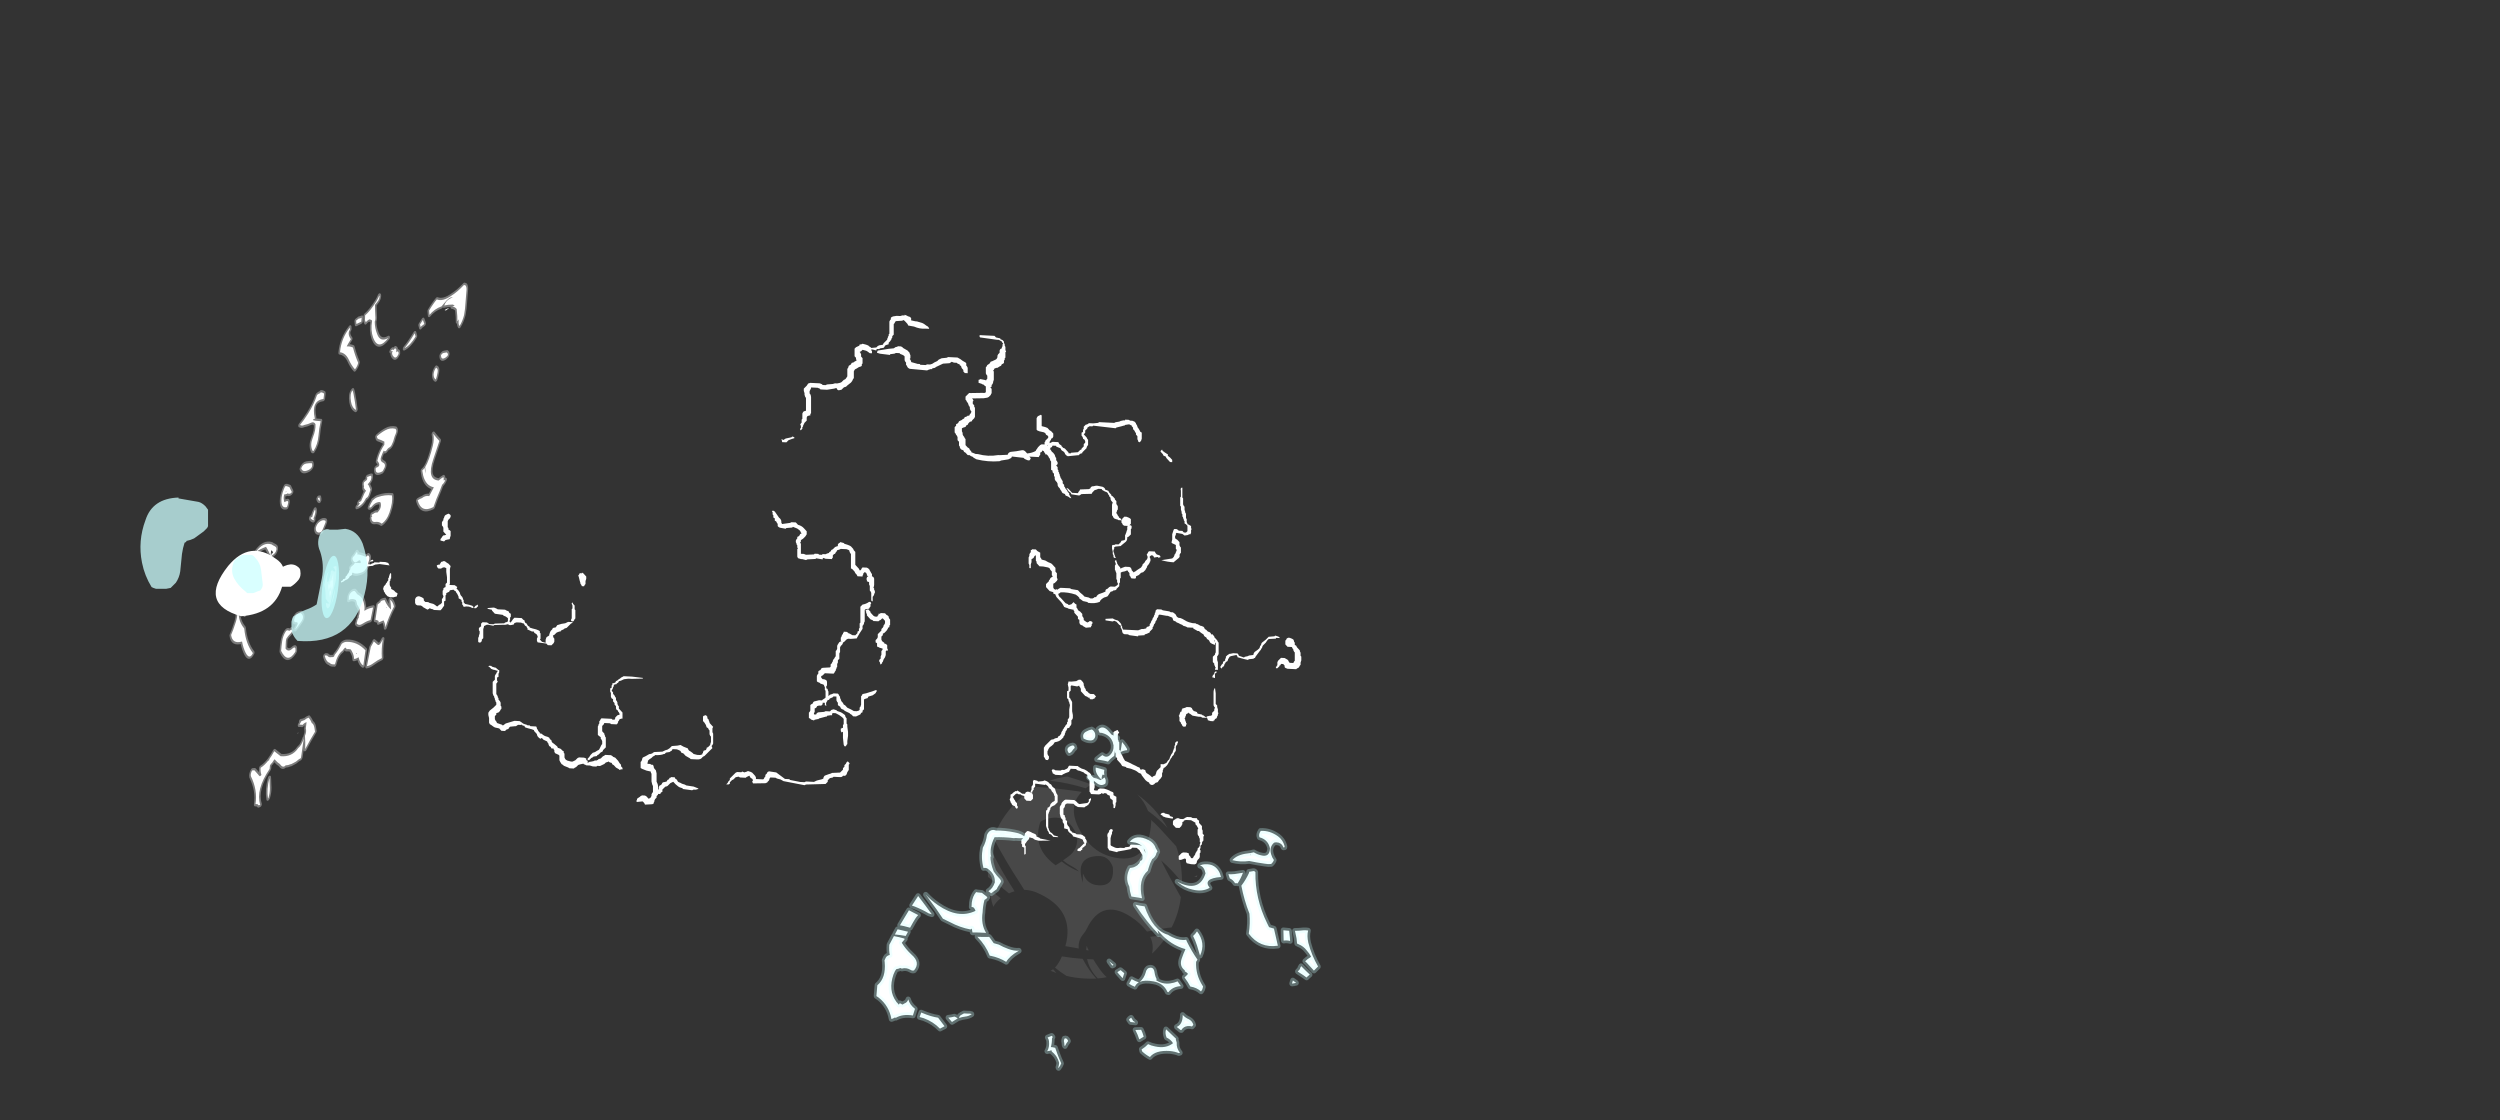 <?xml version="1.0" encoding="UTF-8" standalone="no"?>
<svg xmlns:ffdec="https://www.free-decompiler.com/flash" xmlns:xlink="http://www.w3.org/1999/xlink" ffdec:objectType="frame" height="262.85px" width="586.55px" xmlns="http://www.w3.org/2000/svg">
  <rect width="100%" height="100%" fill="#333333" stroke="none"/>
  <g transform="matrix(1.0, 0.0, 0.0, 1.0, 81.65, 131.4)">
    <use ffdec:characterId="1021" height="35.8" transform="matrix(3.403, 0.168, 0.0, 3.558, -1.617, -64.085)" width="66.2" xlink:href="#shape0"/>
    <use ffdec:characterId="312" height="24.2" transform="matrix(-0.06, 0.633, 0.16, -0.039, -5.402, -0.509)" width="23.05" xlink:href="#shape1"/>
    <use ffdec:characterId="313" height="16.95" transform="matrix(-0.06, 0.633, 0.16, -0.039, -5.198, 1.946)" width="15.35" xlink:href="#shape2"/>
    <use ffdec:characterId="1019" height="79.45" transform="matrix(0.088, -0.924, -0.653, 0.159, 18.193, 49.609)" width="128.4" xlink:href="#shape3"/>
    <use ffdec:characterId="524" height="42.0" transform="matrix(5.0E-4, 1.133, -1.084, -0.053, 195.662, 51.764)" width="41.95" xlink:href="#shape4"/>
    <use ffdec:characterId="523" height="99.1" transform="matrix(5.0E-4, 1.133, -1.084, -0.053, 229.468, 39.878)" width="74.4" xlink:href="#shape5"/>
    <use ffdec:characterId="2215" height="3.75" transform="matrix(-4.077, 0.0, 0.0, -4.077, -11.185, 13.183)" width="4.9" xlink:href="#shape6"/>
    <use ffdec:characterId="2230" height="8.25" transform="matrix(-4.077, 0.0, 0.0, 4.077, 4.668, -14.667)" width="13.1" xlink:href="#shape7"/>
  </g>
  <defs>
    <g id="shape0" transform="matrix(1.0, 0.0, 0.0, 1.0, 53.5, 50.55)">
      <path d="M0.25 -44.25 L0.45 -44.3 0.55 -44.3 0.55 -44.35 0.8 -44.35 0.9 -44.3 1.05 -44.3 1.2 -44.25 1.3 -44.15 1.3 -44.1 1.35 -44.05 1.4 -43.95 1.4 -43.9 1.45 -43.85 1.55 -43.7 1.6 -43.6 1.7 -43.55 1.7 -43.15 1.65 -43.0 1.55 -42.9 1.45 -42.95 1.45 -43.0 1.4 -43.1 1.4 -43.3 1.3 -43.4 1.3 -43.5 1.25 -43.55 1.2 -43.65 1.1 -43.75 1.1 -43.85 1.0 -43.95 1.0 -44.0 0.95 -44.0 0.85 -44.05 0.8 -44.05 0.55 -44.0 0.5 -43.95 0.45 -43.95 0.3 -43.9 -0.05 -43.8 -0.1 -43.75 -1.65 -43.85 -1.7 -43.8 -1.9 -43.8 -2.05 -43.7 -2.05 -43.65 -2.2 -43.5 -2.2 -43.35 -2.3 -43.25 -2.1 -43.05 -2.05 -42.95 -2.0 -42.9 -2.0 -42.55 -2.05 -42.5 -2.1 -42.4 -2.1 -42.35 -2.4 -42.05 -2.4 -42.0 -2.55 -41.95 -2.65 -41.85 -2.7 -41.85 -3.4 -41.75 -3.5 -41.8 -3.6 -41.9 -3.6 -41.95 -3.7 -42.05 -3.8 -42.1 -3.85 -42.15 -3.9 -42.25 -4.2 -42.35 -4.2 -42.4 -4.45 -42.4 -4.5 -42.3 -4.6 -42.25 -4.6 -42.2 -4.65 -42.15 -4.6 -42.15 -4.5 -42.0 Q-4.4 -41.95 -4.3 -41.8 L-4.25 -41.65 -4.2 -41.6 -4.2 -41.45 -4.15 -41.4 -4.1 -41.3 -4.1 -41.2 -4.2 -41.1 -4.1 -41.0 -4.1 -40.85 -4.05 -40.8 -4.05 -40.7 -4.0 -40.65 -4.0 -40.6 -3.95 -40.5 -3.95 -40.45 -3.9 -40.35 -3.9 -40.3 -3.85 -40.25 -3.8 -40.15 -3.75 -40.1 -3.75 -39.95 -3.65 -39.85 -3.65 -39.75 -3.6 -39.7 -3.55 -39.6 -3.45 -39.5 -3.4 -39.4 -3.3 -39.3 -3.3 -39.2 -3.25 -39.15 -3.2 -39.05 -3.15 -39.0 -3.25 -39.0 -3.3 -39.05 -3.4 -39.1 -3.55 -39.15 -3.6 -39.25 -3.75 -39.3 -3.8 -39.35 -3.85 -39.45 -3.9 -39.5 -3.95 -39.6 -4.05 -39.7 -4.1 -39.8 -4.1 -39.9 -4.15 -40.0 -4.25 -40.1 -4.3 -40.2 -4.3 -40.35 -4.35 -40.4 -4.35 -40.55 -4.45 -40.65 -4.45 -40.75 -4.55 -40.8 -4.55 -41.35 -4.6 -41.4 -4.65 -41.55 -4.7 -41.6 -4.75 -41.7 -4.85 -41.8 -4.95 -41.8 -4.95 -41.85 -5.0 -41.9 -5.05 -42.0 -5.15 -42.05 -5.2 -41.95 -5.3 -41.9 -5.3 -41.75 -5.35 -41.7 -5.4 -41.6 -6.05 -41.6 -5.95 -41.5 -6.0 -41.4 -6.05 -41.35 -6.15 -41.35 -6.3 -41.4 -6.4 -41.45 -6.45 -41.5 -7.25 -41.55 -7.3 -41.45 -7.5 -41.35 -8.0 -41.25 -8.1 -41.2 Q-8.9 -41.1 -9.7 -41.25 L-9.9 -41.35 -9.95 -41.4 -10.1 -41.45 -10.15 -41.5 -10.3 -41.5 -10.45 -41.65 -10.55 -41.7 -10.6 -41.8 -10.75 -41.85 -10.8 -41.9 -10.85 -42.0 -10.85 -42.05 -10.9 -42.1 -10.9 -42.35 -11.0 -42.45 -11.0 -42.65 -11.05 -42.75 -11.1 -42.8 -11.15 -42.9 -11.2 -42.95 -11.2 -43.3 -11.1 -43.4 -11.1 -43.5 -11.0 -43.55 -10.95 -43.6 -10.9 -43.7 -10.7 -43.8 -10.65 -43.85 -10.55 -43.9 -10.5 -44.0 Q-10.45 -44.0 -10.35 -44.05 L-10.3 -44.1 -10.2 -44.1 -10.15 -44.2 -10.1 -44.25 -10.05 -44.35 -10.05 -44.4 -10.1 -44.45 -10.15 -44.55 -10.15 -44.65 -10.2 -44.75 -10.25 -44.8 -10.25 -44.85 -10.3 -44.95 -10.35 -45.0 -10.4 -45.1 -10.45 -45.15 -10.45 -45.35 -10.2 -45.6 -10.1 -45.6 -9.3 -45.65 -9.15 -45.65 -9.05 -45.7 -9.05 -46.1 -9.1 -46.1 -9.2 -46.2 -9.25 -46.2 -9.35 -46.25 -9.55 -46.3 -9.55 -46.5 -9.5 -46.5 -9.45 -46.55 -9.4 -46.55 -9.05 -46.5 -9.05 -46.45 -9.0 -46.55 -8.95 -46.6 -8.95 -46.8 -9.0 -46.85 -9.05 -46.95 -9.05 -47.35 -9.0 -47.4 -8.95 -47.5 -8.8 -47.6 -8.7 -47.75 -8.65 -47.75 -8.35 -47.9 -8.3 -47.95 -8.25 -48.05 -8.25 -48.15 -8.2 -48.25 -8.1 -48.35 -8.1 -48.5 -8.05 -48.6 -7.95 -48.65 -7.95 -48.7 -7.9 -48.8 -7.9 -48.9 -7.85 -49.0 -7.9 -49.0 -7.95 -49.1 -8.15 -49.2 -8.3 -49.2 -9.45 -49.3 -9.5 -49.4 -9.45 -49.45 -8.45 -49.45 -8.35 -49.35 -8.05 -49.3 -8.05 -49.25 -7.9 -49.2 -7.8 -49.1 -7.8 -49.0 -7.75 -48.95 -7.75 -48.85 -7.7 -48.75 -7.7 -48.55 -7.65 -48.45 -7.7 -48.4 -7.7 -48.05 -7.75 -48.0 -7.75 -47.9 -7.8 -47.85 -7.8 -47.7 -7.85 -47.65 -7.95 -47.6 -8.0 -47.5 -8.1 -47.45 -8.25 -47.35 -8.3 -47.35 -8.45 -47.3 -8.5 -47.2 -8.55 -47.15 -8.5 -47.1 -8.5 -46.55 -8.55 -46.4 -8.55 -46.35 -8.6 -46.25 -8.65 -46.2 -8.65 -46.1 -8.7 -46.05 -8.75 -46.05 -8.65 -45.95 -8.65 -45.65 -8.7 -45.6 -8.7 -45.55 -8.85 -45.4 -8.95 -45.35 -9.2 -45.3 -10.0 -45.25 -9.95 -45.2 -9.9 -45.1 -9.95 -45.05 -9.95 -44.9 -9.85 -44.8 -9.85 -44.7 -9.8 -44.65 -9.8 -44.05 -9.85 -43.95 -10.0 -43.8 -10.0 -43.75 -10.15 -43.7 -10.25 -43.6 -10.3 -43.5 -10.4 -43.45 -10.45 -43.35 -10.6 -43.3 -10.7 -43.25 -10.7 -43.05 -10.65 -42.95 -10.65 -42.85 -10.6 -42.75 -10.55 -42.7 -10.5 -42.6 -10.45 -42.55 -10.45 -42.15 -10.3 -42.0 -10.2 -41.95 -10.15 -41.85 -10.05 -41.75 -10.05 -41.7 -9.75 -41.6 -9.6 -41.6 Q-8.9 -41.45 -8.2 -41.6 L-8.1 -41.6 -7.55 -41.65 -7.5 -41.75 -7.45 -41.8 -7.35 -41.85 Q-6.95 -41.9 -6.55 -42.0 L-6.45 -42.0 -6.35 -41.95 -6.2 -41.8 Q-5.85 -41.85 -5.6 -42.0 L-5.6 -42.05 -5.55 -42.1 -5.45 -42.25 -5.3 -42.4 -5.2 -42.45 -5.0 -42.45 -5.0 -42.6 -4.95 -42.65 -4.95 -42.7 -4.75 -42.9 -4.75 -43.0 -4.8 -43.05 -4.9 -43.1 -4.95 -43.2 -5.05 -43.25 -5.35 -43.3 -5.5 -43.35 -5.55 -43.4 -5.55 -44.15 -5.5 -44.25 -5.45 -44.3 -5.25 -44.4 -5.2 -44.35 -5.2 -43.65 -4.95 -43.6 -4.8 -43.55 -4.65 -43.4 -4.55 -43.35 -4.4 -43.2 -4.4 -43.0 -4.45 -42.9 -4.55 -42.85 -4.55 -42.8 -4.65 -42.65 -4.65 -42.55 -4.45 -42.65 -4.05 -42.65 -4.0 -42.55 -3.95 -42.5 -3.85 -42.45 -3.8 -42.35 -3.75 -42.35 -3.75 -42.3 -3.6 -42.25 -3.35 -42.0 -3.35 -41.95 -3.2 -41.95 -3.15 -42.0 -3.1 -42.0 -2.7 -42.05 -2.55 -42.2 -2.45 -42.25 -2.45 -42.3 -2.3 -42.45 -2.3 -42.6 -2.2 -42.7 -2.2 -42.8 -2.25 -42.9 -2.35 -42.95 -2.35 -43.0 -2.4 -43.1 -2.45 -43.15 -2.45 -43.35 -2.35 -43.4 -2.35 -43.55 -2.3 -43.6 -2.3 -43.75 -2.15 -43.9 -2.1 -43.9 -2.0 -43.95 -1.95 -44.0 -1.65 -44.0 -1.3 -44.05 -1.25 -44.1 -0.2 -44.1 -0.1 -44.15 0.15 -44.2 0.25 -44.25 M3.1 -42.5 L3.15 -42.4 3.25 -42.35 3.3 -42.3 Q3.35 -42.3 3.4 -42.25 L3.5 -42.2 3.5 -42.1 3.65 -42.0 3.8 -41.85 3.8 -41.7 3.65 -41.7 3.4 -41.95 3.35 -42.05 3.2 -42.1 3.15 -42.2 3.0 -42.35 3.0 -42.4 3.1 -42.5 M4.5 -39.85 L4.5 -39.4 4.55 -39.35 4.55 -38.95 4.6 -38.85 4.65 -38.8 4.65 -38.6 4.7 -38.45 4.7 -38.4 4.75 -38.35 4.75 -38.05 4.8 -38.0 4.8 -37.8 4.85 -37.7 4.85 -37.65 4.9 -37.65 5.1 -37.55 5.1 -37.4 5.15 -37.35 5.1 -37.3 5.1 -37.1 5.05 -37.0 4.95 -37.0 4.9 -36.95 4.65 -36.9 4.5 -37.0 4.1 -37.05 4.05 -37.0 4.05 -36.9 4.0 -36.85 4.0 -36.7 4.05 -36.65 4.15 -36.6 4.3 -36.45 4.3 -36.25 4.35 -36.15 4.4 -36.1 4.4 -35.75 4.35 -35.7 4.3 -35.6 Q4.35 -35.5 4.25 -35.4 L3.95 -35.15 3.9 -35.1 Q3.5 -35.1 3.05 -35.2 L3.8 -35.35 3.9 -35.45 3.95 -35.55 3.95 -35.6 4.0 -35.65 4.05 -35.75 4.05 -35.8 4.1 -35.85 4.1 -35.95 4.05 -36.0 4.05 -36.25 3.8 -36.35 3.75 -36.4 3.8 -36.6 3.8 -36.95 3.9 -37.25 3.95 -37.3 4.1 -37.3 4.2 -37.25 4.25 -37.2 4.5 -37.2 4.6 -37.1 4.75 -37.1 4.85 -37.2 4.85 -37.55 4.75 -37.65 4.65 -37.7 4.65 -37.85 4.6 -37.9 4.6 -37.95 4.55 -38.05 4.55 -38.1 4.5 -38.15 4.5 -38.3 4.45 -38.35 4.45 -38.45 4.4 -38.6 4.4 -38.8 4.35 -38.85 4.35 -39.4 4.4 -39.45 4.4 -39.85 Q4.35 -40.0 4.45 -40.05 L4.5 -40.05 4.5 -39.85 M0.0 -38.35 L0.0 -38.3 -0.05 -38.2 -0.05 -38.15 0.0 -38.1 0.05 -38.0 0.1 -37.95 0.15 -37.85 0.2 -37.85 0.3 -37.75 0.3 -37.7 0.35 -37.75 0.35 -37.8 0.5 -37.95 0.65 -37.95 0.8 -37.9 0.9 -37.85 0.95 -37.8 0.95 -37.5 0.85 -37.4 0.95 -37.4 1.0 -37.35 1.0 -37.2 0.95 -37.15 0.95 -36.8 0.8 -36.65 0.7 -36.6 0.7 -36.55 Q0.7 -36.4 0.6 -36.3 L0.3 -36.05 0.25 -36.0 -0.1 -35.95 -0.2 -35.9 -0.2 -35.8 -0.25 -35.7 -0.25 -35.6 -0.2 -35.5 -0.2 -35.45 -0.15 -35.35 -0.15 -35.3 -0.1 -35.25 -0.1 -35.2 -0.2 -35.2 -0.25 -35.25 -0.25 -35.35 -0.3 -35.45 -0.3 -35.6 -0.35 -35.8 -0.35 -36.0 -0.3 -36.05 -0.2 -36.05 -0.1 -36.1 0.1 -36.1 0.25 -36.25 0.3 -36.35 0.5 -36.4 0.55 -36.45 0.55 -36.75 0.6 -36.8 0.6 -36.85 0.65 -36.95 0.65 -37.0 0.7 -37.1 0.7 -37.3 0.75 -37.35 0.5 -37.35 0.4 -37.4 0.35 -37.5 0.3 -37.55 0.3 -37.7 0.1 -37.7 0.0 -37.75 -0.05 -37.75 -0.2 -37.8 -0.25 -37.85 -0.3 -37.95 -0.35 -38.0 -0.35 -38.7 -0.3 -38.85 -0.4 -38.95 -0.45 -39.05 -0.45 -39.15 -0.55 -39.25 -0.55 -39.3 -0.6 -39.35 -0.65 -39.45 -0.7 -39.5 -0.85 -39.55 -1.05 -39.65 -1.05 -39.7 -1.3 -39.7 -1.4 -39.65 -1.55 -39.6 -1.7 -39.45 -1.75 -39.35 -2.45 -39.3 -2.6 -39.2 -2.65 -39.2 -3.15 -39.25 -3.2 -39.35 -3.35 -39.45 -3.45 -39.6 -3.5 -39.65 -3.45 -39.65 -3.35 -39.6 -3.1 -39.35 -2.7 -39.35 -2.65 -39.45 -2.6 -39.5 -2.55 -39.6 -1.95 -39.65 -1.85 -39.7 -1.8 -39.8 -1.7 -39.85 -1.65 -39.85 -1.45 -39.9 -1.35 -39.9 -1.0 -39.85 -0.9 -39.8 -0.85 -39.75 -0.8 -39.65 -0.75 -39.65 -0.6 -39.6 -0.55 -39.5 -0.4 -39.35 -0.4 -39.3 -0.3 -39.25 -0.15 -39.1 -0.15 -39.05 -0.05 -38.95 -0.05 -38.75 0.0 -38.7 0.05 -38.6 0.05 -38.4 0.0 -38.35 M2.15 -35.7 L2.2 -35.75 2.6 -35.75 2.65 -35.65 2.75 -35.55 2.8 -35.55 2.95 -35.5 3.0 -35.4 2.85 -35.35 2.8 -35.4 2.55 -35.35 2.5 -35.45 2.4 -35.5 2.3 -35.45 2.25 -35.4 2.25 -35.35 2.3 -35.25 2.3 -35.1 2.25 -35.05 2.25 -35.0 2.15 -34.85 2.1 -34.8 2.05 -34.7 2.05 -34.65 2.0 -34.6 1.95 -34.5 1.8 -34.35 1.65 -34.3 1.5 -34.15 1.3 -34.05 1.3 -33.95 1.25 -33.9 1.0 -33.9 0.95 -33.95 0.9 -34.05 0.85 -34.1 0.85 -34.25 0.75 -34.35 0.75 -34.4 0.65 -34.4 0.55 -34.35 0.35 -34.3 0.25 -34.25 0.25 -33.9 0.2 -33.85 0.2 -33.6 0.15 -33.55 0.15 -33.35 -0.05 -33.15 -0.05 -33.1 Q-0.15 -33.05 -0.25 -33.05 L-0.3 -33.0 -0.45 -32.95 -0.65 -32.65 -0.75 -32.6 -0.9 -32.55 -1.05 -32.45 -1.15 -32.35 -1.2 -32.25 Q-1.55 -32.1 -2.0 -32.15 L-2.05 -32.2 -2.35 -32.25 -2.5 -32.35 -2.6 -32.4 -2.6 -32.45 -2.7 -32.55 -2.85 -32.65 Q-3.4 -32.8 -3.9 -32.75 L-3.95 -32.7 -4.05 -32.65 -4.05 -32.6 Q-4.0 -32.45 -3.9 -32.4 L-3.55 -32.05 -3.4 -32.0 -3.35 -31.95 -3.3 -31.95 -3.15 -32.0 -3.0 -32.15 -2.9 -32.05 -2.8 -32.0 -2.8 -31.8 -2.75 -31.75 -2.7 -31.65 -2.65 -31.6 -2.55 -31.55 -2.4 -31.4 -2.4 -31.25 -2.35 -31.2 -2.3 -31.1 -2.3 -31.0 -2.15 -30.9 -2.05 -30.85 -1.95 -30.9 -1.9 -30.95 -1.8 -30.95 -1.7 -30.9 -1.7 -30.8 -1.75 -30.75 -1.75 -30.65 -1.8 -30.6 -1.8 -30.55 -2.15 -30.5 -2.35 -30.6 -2.4 -30.65 -2.45 -30.65 -2.55 -30.7 -2.6 -30.8 -2.6 -31.0 -2.7 -31.05 -2.7 -31.2 -2.95 -31.45 -2.95 -31.55 -3.0 -31.6 -3.0 -31.65 -3.05 -31.65 -3.35 -31.7 -3.45 -31.75 -3.5 -31.75 -3.65 -31.8 Q-3.75 -32.0 -3.85 -32.1 L-4.2 -32.45 -4.2 -32.5 -4.25 -32.55 -4.25 -32.6 -4.4 -32.65 -4.4 -32.75 -4.45 -32.75 -4.65 -32.8 -4.9 -33.05 -4.9 -33.25 -4.7 -33.45 -4.7 -33.5 -4.65 -33.55 -4.6 -33.65 -4.55 -33.7 -4.45 -33.75 -4.45 -33.8 -4.5 -33.85 -4.5 -34.1 -4.6 -34.2 -4.65 -34.3 -4.75 -34.35 -5.1 -34.4 -5.35 -34.4 -5.55 -34.6 -5.55 -34.7 -5.6 -34.75 -5.6 -35.1 -5.65 -35.1 -5.7 -35.05 -5.75 -34.95 -5.8 -34.9 -5.9 -34.85 -5.9 -34.65 -5.95 -34.5 -5.95 -34.25 -6.05 -34.25 -6.05 -34.45 -6.1 -34.55 -6.1 -34.95 -6.05 -35.05 -6.05 -35.15 -6.0 -35.25 -5.95 -35.3 -5.95 -35.45 -5.9 -35.45 -5.85 -35.5 -5.6 -35.5 -5.5 -35.4 -5.3 -35.3 -5.3 -35.0 -5.25 -34.95 -5.2 -34.85 -4.95 -34.8 -4.75 -34.7 -4.6 -34.65 -4.5 -34.6 -4.25 -34.35 -4.25 -34.1 -4.15 -34.0 -4.15 -33.7 -4.1 -33.6 -4.15 -33.5 -4.3 -33.35 -4.4 -33.3 -4.4 -33.05 -4.35 -32.95 -4.2 -32.9 -4.2 -32.95 -4.15 -32.95 -4.15 -32.9 -4.0 -33.0 -3.9 -33.05 -3.25 -33.05 -3.15 -33.0 -2.7 -32.95 -2.55 -32.8 -2.35 -32.65 -2.25 -32.55 -1.95 -32.5 -1.85 -32.45 -1.7 -32.45 -1.6 -32.5 -1.55 -32.55 -1.45 -32.55 Q-1.35 -32.75 -1.15 -32.8 -1.0 -32.85 -0.8 -32.95 L-0.8 -33.05 -0.75 -33.1 -0.65 -33.15 -0.55 -33.25 -0.45 -33.3 -0.15 -33.3 0.0 -33.4 0.05 -33.45 0.05 -33.55 0.0 -33.6 0.0 -33.75 -0.05 -33.8 -0.05 -34.2 -0.1 -34.3 -0.1 -34.35 -0.15 -34.4 -0.15 -34.7 -0.1 -34.75 -0.1 -34.85 -0.15 -34.95 -0.15 -35.0 -0.1 -35.05 -0.05 -35.05 -0.05 -35.0 0.0 -34.9 0.0 -34.85 0.1 -34.7 0.2 -34.6 0.25 -34.5 0.3 -34.55 0.55 -34.65 0.85 -34.65 0.95 -34.6 1.0 -34.5 1.0 -34.45 1.15 -34.3 1.2 -34.35 1.3 -34.4 1.35 -34.45 1.65 -34.65 1.75 -34.8 1.75 -34.85 1.9 -35.0 1.95 -35.1 2.05 -35.2 2.1 -35.3 2.1 -35.4 2.05 -35.5 2.05 -35.55 2.1 -35.6 2.15 -35.7 M3.6 -31.85 L3.7 -31.8 3.85 -31.8 4.0 -31.7 4.05 -31.65 4.1 -31.55 4.15 -31.5 4.25 -31.45 4.35 -31.45 4.5 -31.4 4.8 -31.25 4.95 -31.2 5.2 -31.15 5.4 -31.15 5.5 -31.1 5.55 -31.1 5.75 -31.0 5.8 -31.0 5.95 -30.95 6.0 -30.9 6.05 -30.8 6.15 -30.75 6.25 -30.65 6.4 -30.6 6.45 -30.55 6.5 -30.45 6.55 -30.5 6.7 -30.35 6.7 -30.3 6.9 -30.1 6.95 -30.0 7.0 -29.95 7.0 -29.2 6.95 -29.1 6.9 -29.05 6.9 -28.8 6.95 -28.65 6.95 -28.15 6.75 -28.15 6.75 -28.2 6.8 -28.3 6.75 -28.35 6.75 -28.4 6.7 -28.45 6.7 -28.55 6.6 -28.65 6.6 -29.0 6.75 -29.15 6.75 -29.2 6.8 -29.3 6.8 -29.9 6.75 -29.95 6.75 -30.05 6.7 -30.1 6.7 -30.05 6.75 -30.0 6.75 -29.8 6.7 -29.8 6.55 -29.85 6.45 -29.9 6.4 -29.95 6.35 -30.05 6.3 -30.1 6.2 -30.15 6.15 -30.25 6.05 -30.3 6.0 -30.35 5.95 -30.45 5.85 -30.5 5.7 -30.6 5.65 -30.65 5.55 -30.65 5.45 -30.7 Q5.35 -30.75 5.25 -30.8 L5.25 -30.85 4.85 -30.85 4.75 -30.9 4.55 -30.95 4.5 -31.0 4.35 -31.05 4.25 -31.1 4.1 -31.15 4.05 -31.2 3.9 -31.25 3.85 -31.3 3.85 -31.35 3.8 -31.45 3.5 -31.55 3.4 -31.55 3.0 -31.6 2.9 -31.6 2.85 -31.55 2.85 -31.5 2.8 -31.4 2.75 -31.35 2.75 -31.3 2.7 -31.2 2.65 -31.15 2.65 -31.1 2.6 -31.0 2.55 -30.95 2.5 -30.8 2.45 -30.75 2.45 -30.65 2.25 -30.45 2.25 -30.4 2.05 -30.3 1.9 -30.25 1.9 -30.2 1.45 -30.15 1.45 -30.1 0.85 -30.15 0.75 -30.2 0.5 -30.2 0.4 -30.25 0.35 -30.35 0.35 -30.4 0.3 -30.55 0.25 -30.6 0.25 -30.75 0.15 -30.8 -0.05 -31.0 -0.2 -31.05 -0.3 -31.0 -0.8 -31.05 -0.8 -31.15 -0.3 -31.2 -0.2 -31.15 -0.05 -31.1 0.0 -31.1 0.1 -31.05 0.25 -30.9 0.3 -30.8 0.3 -30.75 0.35 -30.7 0.35 -30.6 0.4 -30.55 0.4 -30.5 1.45 -30.5 1.7 -30.6 1.8 -30.6 2.0 -30.65 2.05 -30.75 2.2 -30.8 2.25 -30.85 2.25 -30.95 2.3 -31.0 2.35 -31.1 2.35 -31.15 2.4 -31.2 2.45 -31.3 2.45 -31.35 2.5 -31.4 2.55 -31.5 2.55 -31.55 2.6 -31.6 2.6 -31.7 2.65 -31.75 2.65 -31.85 2.75 -31.95 3.05 -31.95 3.15 -31.9 3.6 -31.85 M6.55 -30.35 L6.55 -30.35 M7.15 -28.4 L7.2 -28.5 7.3 -28.6 7.3 -28.7 7.4 -28.75 7.45 -28.8 7.45 -28.9 7.5 -28.95 7.5 -29.05 7.6 -29.15 7.75 -29.25 7.8 -29.25 8.0 -29.3 8.3 -29.3 8.35 -29.25 8.4 -29.15 8.75 -29.05 8.8 -29.1 9.0 -29.15 9.1 -29.2 9.4 -29.25 9.4 -29.3 Q9.45 -29.45 9.55 -29.5 9.7 -29.6 9.8 -29.7 L9.85 -29.8 9.85 -29.85 9.9 -29.9 9.95 -30.0 9.95 -30.05 10.0 -30.1 10.25 -30.3 10.45 -30.5 10.85 -30.55 10.9 -30.6 11.1 -30.55 11.2 -30.5 11.2 -30.45 10.95 -30.45 10.95 -30.4 10.45 -30.35 10.35 -30.25 10.25 -30.1 10.05 -29.9 10.0 -29.8 10.0 -29.75 9.95 -29.7 9.9 -29.6 9.85 -29.55 9.55 -29.15 9.5 -29.05 9.45 -29.05 9.4 -29.0 9.05 -28.95 9.05 -28.9 8.75 -28.95 8.3 -29.05 8.3 -29.1 8.25 -29.15 8.25 -29.2 7.85 -29.1 7.75 -29.05 7.7 -28.95 7.65 -28.9 7.65 -28.85 7.6 -28.75 7.5 -28.7 7.45 -28.6 7.4 -28.55 7.4 -28.5 7.35 -28.4 7.25 -28.35 7.25 -28.3 7.2 -28.25 7.1 -28.35 7.15 -28.4 M11.3 -28.75 L11.25 -28.65 11.2 -28.65 11.2 -28.6 11.05 -28.45 10.95 -28.45 10.95 -28.55 11.05 -28.6 11.0 -28.6 11.05 -28.65 11.05 -28.85 11.1 -28.95 11.3 -29.15 11.55 -29.15 11.75 -29.05 11.8 -29.0 11.85 -28.9 11.9 -28.85 12.15 -28.85 12.2 -28.95 12.25 -29.0 12.25 -29.55 12.2 -29.6 12.15 -29.7 12.15 -29.75 12.1 -29.8 12.05 -29.9 11.75 -29.9 11.6 -30.05 11.6 -30.3 11.65 -30.35 11.7 -30.45 11.8 -30.5 11.9 -30.5 12.05 -30.45 12.15 -30.4 12.2 -30.3 12.2 -30.25 12.25 -30.2 12.25 -30.05 12.35 -30.0 12.4 -29.9 12.6 -29.7 12.6 -29.65 12.65 -29.55 12.65 -29.35 12.7 -29.3 12.7 -29.05 12.65 -28.9 12.65 -28.75 12.6 -28.7 12.55 -28.6 12.5 -28.55 12.4 -28.5 12.35 -28.45 11.75 -28.45 11.6 -28.5 11.55 -28.55 11.55 -28.65 11.45 -28.75 11.3 -28.75 M6.85 -27.95 L6.75 -27.9 6.75 -27.6 6.55 -27.65 6.6 -27.75 6.6 -27.8 6.7 -27.85 6.7 -27.95 6.8 -28.05 6.85 -28.05 6.85 -27.95 M6.8 -26.6 L6.8 -26.25 Q6.8 -26.1 6.8 -25.9 L6.9 -25.8 6.9 -25.7 6.95 -25.55 6.95 -25.35 7.0 -25.3 6.95 -25.25 6.95 -25.15 6.9 -25.1 6.9 -25.05 6.85 -24.95 6.75 -24.9 6.7 -24.8 6.65 -24.8 6.65 -24.75 6.45 -24.75 6.25 -24.8 6.25 -24.85 6.2 -24.95 6.15 -25.0 6.2 -25.05 6.4 -25.1 6.45 -25.1 6.55 -25.15 6.55 -25.3 6.7 -25.45 6.7 -25.55 6.75 -25.65 6.7 -25.7 6.65 -25.8 6.65 -26.65 Q6.65 -26.85 6.75 -26.95 L6.8 -26.6 M5.9 -25.1 L5.95 -25.1 6.1 -25.0 6.15 -25.0 6.15 -24.95 5.85 -24.95 5.8 -25.0 5.6 -25.0 5.2 -25.05 5.05 -25.15 4.95 -25.2 4.9 -25.25 4.9 -25.2 4.8 -25.15 4.75 -25.1 4.75 -25.05 4.7 -24.95 4.7 -24.9 4.65 -24.85 4.7 -24.75 4.7 -24.7 4.75 -24.6 4.75 -24.55 4.8 -24.5 4.75 -24.4 4.75 -24.35 4.7 -24.3 4.55 -24.3 4.5 -24.35 4.45 -24.45 4.4 -24.5 4.4 -24.55 4.3 -24.65 4.3 -24.9 4.25 -25.0 4.3 -25.05 4.3 -25.1 4.35 -25.2 4.35 -25.25 4.45 -25.3 4.45 -25.4 4.5 -25.45 4.5 -25.5 4.55 -25.5 4.7 -25.55 4.8 -25.6 5.05 -25.6 5.15 -25.55 5.2 -25.45 5.3 -25.35 5.35 -25.35 5.5 -25.3 5.55 -25.2 5.85 -25.15 5.9 -25.1 M0.05 -23.85 L0.1 -23.75 0.15 -23.7 0.1 -23.65 0.05 -23.55 0.05 -23.25 0.1 -23.15 0.1 -23.1 0.15 -23.05 0.15 -22.55 0.25 -22.5 0.25 -22.35 0.35 -22.2 0.45 -22.0 0.55 -21.85 0.7 -21.8 0.95 -21.7 1.05 -21.65 1.3 -21.55 1.4 -21.5 1.55 -21.45 1.6 -21.35 1.65 -21.3 1.7 -21.35 1.8 -21.35 1.95 -21.3 1.95 -21.25 2.0 -21.15 2.05 -21.1 2.15 -21.05 2.3 -20.95 2.35 -20.9 2.45 -20.85 2.45 -20.9 2.65 -21.0 2.65 -21.05 2.7 -21.15 2.7 -21.2 2.75 -21.3 3.0 -21.55 3.0 -21.75 3.2 -21.75 3.4 -21.85 3.5 -22.0 3.6 -22.1 3.65 -22.25 3.75 -22.45 Q3.85 -22.55 3.85 -22.65 L3.9 -22.75 3.9 -22.8 3.95 -22.85 3.95 -23.0 4.0 -23.05 4.0 -23.2 4.1 -23.3 4.2 -23.3 4.2 -23.25 4.15 -23.15 4.15 -23.1 4.1 -23.05 4.05 -22.95 4.05 -22.7 4.0 -22.6 3.95 -22.55 3.9 -22.4 3.8 -22.3 3.75 -22.2 3.7 -22.15 Q3.65 -22.05 3.6 -21.95 L3.45 -21.7 3.3 -21.55 3.2 -21.5 3.2 -21.45 3.15 -21.35 3.15 -21.25 3.1 -21.15 3.1 -20.95 3.0 -20.8 2.9 -20.7 2.8 -20.55 2.65 -20.5 2.55 -20.4 2.45 -20.35 2.35 -20.35 2.25 -20.4 2.2 -20.5 Q2.05 -20.55 1.95 -20.65 L1.7 -20.95 1.65 -21.05 1.5 -21.1 1.35 -21.2 1.25 -21.25 0.95 -21.35 0.65 -21.4 0.6 -21.45 0.35 -21.5 0.25 -21.65 0.0 -21.9 0.0 -22.0 -0.1 -22.1 -0.1 -22.3 -0.15 -22.4 -0.15 -22.8 -0.2 -22.85 -0.25 -22.95 -0.25 -23.7 -0.2 -23.75 0.0 -23.85 0.05 -23.85 M3.6 -18.45 L3.65 -18.35 3.85 -18.3 3.85 -18.2 3.75 -18.2 3.35 -18.25 3.2 -18.3 3.15 -18.3 3.15 -18.35 Q3.1 -18.35 3.05 -18.4 3.0 -18.4 3.0 -18.45 L3.05 -18.5 Q3.1 -18.55 3.2 -18.55 L3.25 -18.55 3.3 -18.5 3.35 -18.5 3.6 -18.45 M4.2 -18.25 L4.35 -18.2 4.55 -18.2 4.65 -18.25 4.7 -18.3 4.75 -18.3 4.8 -18.35 5.1 -18.35 5.2 -18.3 5.5 -18.3 5.55 -18.2 5.65 -18.15 5.65 -18.0 5.85 -17.8 5.85 -17.6 5.9 -17.5 5.9 -17.3 6.0 -17.2 5.95 -17.1 5.95 -16.85 5.9 -16.8 5.85 -16.7 5.85 -16.6 5.75 -16.5 5.75 -16.35 5.7 -16.25 5.75 -16.2 5.75 -16.05 5.7 -16.0 5.7 -15.75 5.65 -15.65 5.55 -15.55 5.5 -15.45 5.5 -15.4 5.45 -15.3 5.35 -15.25 5.1 -15.25 4.8 -15.3 4.75 -15.4 4.75 -15.55 4.7 -15.6 4.65 -15.6 4.4 -15.5 4.3 -15.5 Q4.25 -15.5 4.25 -15.55 L4.25 -15.75 4.45 -15.95 4.55 -16.0 4.8 -16.0 4.95 -15.95 4.95 -15.85 5.05 -15.75 5.1 -15.65 5.2 -15.65 5.25 -15.7 5.3 -15.8 5.35 -15.85 5.4 -15.95 5.4 -16.0 5.45 -16.05 5.5 -16.15 5.55 -16.2 5.55 -16.3 5.65 -16.4 5.7 -16.5 5.7 -16.6 5.75 -16.7 5.7 -16.75 5.7 -16.95 5.65 -17.05 5.65 -17.1 5.6 -17.15 5.55 -17.25 5.55 -17.55 5.6 -17.65 5.55 -17.7 5.5 -17.8 5.4 -17.9 5.4 -18.0 5.1 -18.15 4.75 -18.15 4.6 -18.1 4.6 -18.05 4.5 -18.0 4.5 -17.85 4.45 -17.8 4.45 -17.75 4.3 -17.6 4.05 -17.6 3.85 -17.8 3.85 -18.0 3.9 -18.1 4.0 -18.15 4.05 -18.2 4.2 -18.25 M1.9 -15.95 L1.95 -15.9 2.0 -15.8 2.0 -15.6 1.9 -15.5 1.9 -15.35 1.85 -15.2 1.75 -15.05 1.75 -15.0 1.7 -14.95 1.65 -14.85 1.65 -14.8 1.55 -14.75 1.45 -14.8 1.45 -15.05 1.55 -15.15 1.55 -15.2 1.6 -15.3 1.7 -15.35 1.75 -15.4 1.75 -15.7 1.7 -15.75 1.65 -15.85 1.6 -15.9 1.55 -16.0 1.35 -16.15 1.05 -16.15 0.95 -16.05 Q0.55 -15.95 0.05 -15.85 L0.0 -15.8 -0.55 -15.9 -0.6 -16.0 -0.65 -16.05 -0.65 -16.75 Q-0.7 -16.85 -0.65 -17.0 L-0.6 -17.05 -0.55 -17.15 -0.55 -17.2 -0.45 -17.3 -0.35 -17.3 -0.3 -17.25 -0.3 -17.2 -0.35 -17.1 -0.35 -17.0 -0.4 -16.9 -0.45 -16.7 -0.45 -16.25 -0.4 -16.2 -0.15 -16.1 Q0.0 -16.05 0.2 -16.1 L0.5 -16.1 0.55 -16.15 0.85 -16.2 0.9 -16.3 0.95 -16.35 1.5 -16.35 1.75 -16.3 1.85 -16.25 1.85 -16.05 1.9 -15.95 M-46.5 -35.45 L-46.45 -35.5 -46.45 -35.6 -46.4 -35.65 -46.4 -35.7 -46.35 -35.8 -46.3 -35.85 -46.1 -35.95 -46.0 -35.9 -45.95 -35.85 -45.95 -35.75 -46.0 -35.65 -46.1 -35.55 -46.15 -35.45 -46.15 -35.05 -46.1 -35.0 -46.1 -34.9 -46.0 -34.85 -45.95 -34.8 -45.95 -34.5 -46.0 -34.35 -46.0 -34.3 -46.05 -34.25 -46.1 -34.25 -46.3 -34.2 -46.4 -34.1 -46.65 -34.15 -46.65 -34.25 -46.6 -34.3 -46.5 -34.45 -46.45 -34.5 -46.4 -34.5 -46.25 -34.55 -46.45 -34.75 -46.45 -35.0 -46.5 -35.1 -46.55 -35.15 -46.55 -35.35 -46.5 -35.45 M-52.9 -31.9 L-52.85 -32.0 -52.85 -32.05 -52.65 -32.25 -52.55 -32.4 -52.1 -32.4 -51.75 -32.35 -51.45 -32.35 -51.4 -32.4 -51.25 -32.45 -51.2 -32.5 -50.85 -32.5 -50.85 -32.55 -50.45 -32.55 -50.25 -32.5 -50.2 -32.4 -50.15 -32.35 -50.25 -32.35 -50.85 -32.4 -51.15 -32.35 -51.35 -32.25 -51.4 -32.25 -51.75 -32.2 -52.2 -32.15 -52.45 -32.1 -52.55 -32.05 -52.65 -31.95 -52.65 -31.8 -52.75 -31.7 -52.75 -31.6 -52.8 -31.55 -52.9 -31.5 -52.95 -31.4 -53.05 -31.3 -53.25 -31.2 -53.3 -31.15 -53.5 -31.05 -53.5 -31.15 -53.4 -31.2 -53.35 -31.3 -53.3 -31.3 -53.2 -31.35 -53.2 -31.45 -53.1 -31.55 -53.05 -31.65 -53.0 -31.7 -52.95 -31.8 -52.95 -31.85 -52.9 -31.9 M-46.35 -32.8 L-46.2 -32.7 -46.1 -32.65 -45.95 -32.5 -46.0 -32.3 -46.0 -31.3 -46.05 -31.25 -45.65 -31.25 -45.6 -31.2 -45.5 -31.15 -45.5 -31.1 -45.55 -31.05 -45.4 -30.9 -45.3 -30.75 -45.3 -30.7 -45.25 -30.6 -45.15 -30.5 -45.1 -30.4 -45.1 -30.35 -45.05 -30.3 -45.05 -30.15 -44.95 -30.05 -44.65 -30.0 -44.45 -29.95 -44.35 -29.85 -44.45 -29.8 Q-44.7 -29.95 -45.05 -29.85 L-45.1 -29.95 -45.15 -30.0 -45.15 -30.15 -45.2 -30.2 -45.2 -30.3 -45.4 -30.4 -45.4 -30.5 -45.5 -30.7 -45.55 -30.75 -45.6 -30.85 -45.7 -30.9 -45.75 -30.95 -46.0 -30.9 -46.05 -30.8 -46.25 -30.7 -46.25 -30.6 -46.3 -30.55 -46.3 -30.2 -46.4 -30.15 -46.4 -29.85 -46.45 -29.8 -46.55 -29.65 -46.65 -29.55 -47.1 -29.55 -47.2 -29.6 -47.25 -29.6 -47.4 -29.65 -47.45 -29.6 -47.55 -29.55 -47.85 -29.7 -47.9 -29.75 -48.0 -29.8 -48.25 -29.8 -48.35 -29.85 -48.4 -29.95 -48.4 -30.2 -48.35 -30.3 -48.3 -30.35 -48.2 -30.4 -48.1 -30.4 -47.95 -30.35 -47.85 -30.3 -47.8 -30.25 -47.8 -30.15 -47.7 -30.05 -47.5 -30.05 -47.4 -30.0 -47.15 -29.95 -47.05 -29.9 -46.9 -29.8 -46.85 -29.8 -46.75 -29.9 -46.65 -29.95 -46.55 -30.05 -46.55 -30.3 -46.5 -30.35 -46.45 -30.45 -46.45 -30.5 -46.5 -30.6 -46.5 -30.85 -46.45 -30.9 -46.45 -31.0 -46.4 -31.05 -46.3 -31.1 -46.3 -31.3 -46.2 -31.4 -46.2 -31.75 -46.25 -32.1 -46.25 -32.35 -46.4 -32.4 -46.55 -32.35 -46.6 -32.3 -46.8 -32.3 -46.85 -32.35 -46.9 -32.45 -46.9 -32.5 -46.8 -32.55 -46.7 -32.55 -46.7 -32.6 -46.65 -32.65 -46.6 -32.75 -46.55 -32.75 -46.45 -32.8 -46.35 -32.8 M-50.1 -31.85 L-50.05 -31.8 -50.05 -31.5 -50.1 -31.45 -50.1 -31.35 -50.15 -31.3 -50.15 -31.05 -50.1 -30.95 -50.05 -30.9 -50.05 -30.8 -49.85 -30.7 -49.75 -30.6 -49.65 -30.55 -49.6 -30.5 -49.65 -30.4 -49.65 -30.35 -49.7 -30.3 -49.75 -30.3 -49.9 -30.25 -50.15 -30.25 -50.3 -30.3 -50.45 -30.45 -50.5 -30.55 -50.55 -30.6 -50.55 -30.65 -50.6 -30.75 -50.6 -30.8 -50.55 -30.95 -50.45 -31.05 -50.4 -31.15 -50.35 -31.2 -50.3 -31.3 -50.25 -31.35 -50.25 -31.5 -50.2 -31.55 -50.2 -31.6 -50.15 -31.75 -50.1 -31.85 M-49.2 -30.5 L-48.65 -30.45 -49.2 -30.5 M-11.0 -47.9 L-10.8 -47.8 -10.65 -47.7 -10.45 -47.6 -10.4 -47.55 -10.4 -47.4 -10.35 -47.35 -10.3 -47.25 -10.3 -46.9 -10.5 -46.9 -10.6 -47.0 -10.6 -47.1 -10.7 -47.2 -10.75 -47.3 -10.75 -47.35 -10.85 -47.4 -10.85 -47.45 -11.0 -47.5 -11.05 -47.55 -11.25 -47.55 -11.4 -47.6 -11.55 -47.5 -12.0 -47.45 -12.5 -47.2 -12.55 -47.15 -12.75 -47.1 -12.75 -47.05 -12.85 -47.05 -13.0 -47.0 -13.1 -46.95 -14.3 -47.0 -14.4 -47.05 -14.45 -47.1 -14.5 -47.2 -14.55 -47.25 -14.55 -47.4 -14.6 -47.45 -14.65 -47.55 -14.65 -47.8 -14.7 -47.85 -14.8 -47.9 -14.95 -47.95 -15.0 -48.0 -15.25 -48.0 -15.35 -47.95 -15.65 -47.9 -15.65 -47.85 -16.35 -47.9 -16.55 -47.95 -16.55 -48.0 -16.5 -48.1 -15.75 -48.25 -15.4 -48.3 -15.25 -48.4 -15.2 -48.4 -15.1 -48.45 -14.9 -48.45 -14.8 -48.4 -14.75 -48.35 -14.45 -48.2 -14.3 -48.05 -14.3 -48.0 -14.25 -47.9 -14.25 -47.7 -14.3 -47.65 -14.25 -47.6 -14.2 -47.5 -14.2 -47.45 -13.75 -47.35 -13.6 -47.35 Q-13.6 -47.3 -13.55 -47.3 L-13.2 -47.3 -13.1 -47.35 -12.9 -47.35 -12.75 -47.4 -12.6 -47.5 -12.4 -47.6 -12.3 -47.7 -12.1 -47.8 -11.75 -47.85 -11.65 -47.9 -11.0 -47.9 M-14.5 -50.5 L-14.4 -50.45 -14.35 -50.45 -14.25 -50.4 -14.2 -50.35 -14.2 -50.2 -13.9 -50.15 -13.8 -50.15 -13.4 -50.05 -13.3 -50.0 -13.15 -49.9 -13.05 -49.85 -13.0 -49.8 -12.95 -49.7 -13.2 -49.7 Q-13.6 -49.65 -14.0 -49.8 L-14.4 -49.85 -14.45 -49.95 -14.65 -50.15 -14.75 -50.2 -14.8 -50.15 -15.25 -50.1 -15.3 -50.05 -15.35 -49.95 -15.4 -49.9 -15.4 -49.2 -15.5 -49.1 -15.5 -49.0 -15.55 -48.95 -15.55 -48.9 -15.65 -48.75 -15.75 -48.65 -15.75 -48.55 -15.9 -48.5 -16.0 -48.45 -16.05 -48.35 -16.1 -48.3 -16.35 -48.25 -16.4 -48.2 -16.55 -48.2 -16.6 -48.15 -16.6 -48.1 -16.85 -48.15 -16.95 -48.15 -16.95 -48.1 -16.9 -48.05 -16.9 -47.9 -17.05 -47.9 -17.2 -48.0 -17.3 -48.05 -17.55 -48.1 -17.65 -48.0 -17.75 -47.95 -17.7 -47.9 -17.65 -47.8 -17.65 -47.65 -17.55 -47.55 -17.55 -47.2 -17.6 -47.15 -17.6 -47.05 -17.65 -47.0 -17.8 -46.95 -17.95 -46.85 -18.05 -46.8 -18.1 -46.75 -18.15 -46.65 -18.15 -46.2 -18.2 -46.15 Q-18.25 -46.0 -18.35 -45.9 L-18.6 -45.7 -18.7 -45.6 -18.75 -45.6 -18.85 -45.55 -19.0 -45.4 -19.2 -45.35 -19.3 -45.4 -19.35 -45.5 -19.5 -45.45 -20.0 -45.35 -20.45 -45.35 -20.5 -45.4 -20.65 -45.45 -21.1 -45.45 -21.1 -45.4 -21.2 -45.2 -21.2 -45.05 -21.15 -45.0 Q-21.1 -44.9 -21.1 -44.8 L-21.1 -43.75 -21.15 -43.7 -21.15 -43.6 -21.2 -43.6 -21.35 -43.55 -21.4 -43.45 -21.4 -43.25 -21.55 -43.1 -21.65 -42.9 -21.65 -42.85 -21.7 -42.8 -21.7 -42.7 -21.8 -42.6 -21.85 -42.6 -21.85 -42.7 -21.8 -42.75 -21.8 -42.9 -21.85 -42.95 -21.8 -43.05 -21.75 -43.1 -21.75 -43.3 -21.7 -43.35 -21.7 -43.7 -21.65 -43.8 -21.6 -43.85 -21.45 -43.9 -21.45 -44.75 -21.5 -44.8 -21.55 -44.95 -21.55 -45.05 -21.6 -45.2 -21.6 -45.35 -21.4 -45.55 -21.3 -45.7 -21.15 -45.75 -20.5 -45.75 -20.35 -45.7 -20.3 -45.65 -20.1 -45.65 -20.0 -45.7 -19.6 -45.75 -19.45 -45.8 -19.3 -45.8 -19.1 -45.85 -19.0 -45.9 -18.85 -46.05 -18.75 -46.1 -18.7 -46.15 -18.6 -46.3 -18.6 -46.8 -18.55 -46.85 -18.5 -47.0 -18.35 -47.1 -18.3 -47.2 -18.15 -47.25 -18.1 -47.3 -18.0 -47.35 -17.95 -47.4 -18.0 -47.45 -18.0 -47.55 -18.1 -47.65 -18.1 -48.15 -18.0 -48.25 -17.8 -48.35 -17.75 -48.4 -17.75 -48.45 -17.65 -48.45 -17.55 -48.5 -17.3 -48.45 -17.15 -48.4 -17.1 -48.35 -17.0 -48.3 -16.95 -48.25 -16.6 -48.3 -16.5 -48.4 -16.4 -48.45 -16.15 -48.5 -16.1 -48.6 -15.85 -48.85 -15.85 -48.9 -15.8 -49.0 -15.8 -49.05 -15.75 -49.1 -15.75 -49.2 -15.7 -49.25 -15.7 -50.05 -15.65 -50.15 -15.6 -50.2 -15.6 -50.3 -15.55 -50.35 -15.45 -50.4 -15.2 -50.45 -14.95 -50.45 -14.8 -50.5 -14.65 -50.5 -14.65 -50.55 -14.5 -50.5 M-22.4 -42.0 L-22.65 -41.9 -22.8 -41.75 -23.1 -41.75 -23.1 -41.85 -23.15 -41.9 -23.1 -41.95 -23.05 -41.9 -23.0 -41.9 -22.85 -42.0 -22.45 -42.1 -22.4 -42.15 -22.35 -42.15 -22.25 -42.1 -22.25 -42.05 -22.4 -42.0 M-22.0 -36.35 Q-21.75 -36.3 -21.6 -36.15 L-21.4 -35.95 -21.4 -35.75 -21.5 -35.6 -21.65 -35.45 -21.8 -35.35 -21.8 -35.25 -21.85 -35.2 -21.8 -35.1 -21.8 -34.45 -21.6 -34.45 -21.45 -34.4 -20.9 -34.45 -20.85 -34.5 -20.6 -34.5 -20.55 -34.45 -20.35 -34.45 -20.3 -34.5 -20.1 -34.5 -20.0 -34.55 -19.85 -34.6 -19.85 -34.65 -19.75 -34.7 -19.7 -34.8 -19.6 -34.85 -19.45 -35.0 -19.35 -35.05 -19.3 -35.05 -19.25 -35.1 -19.25 -35.2 -19.15 -35.3 -19.1 -35.3 -19.1 -35.35 -18.85 -35.3 -18.8 -35.25 -18.6 -35.2 -18.45 -35.15 -18.35 -35.1 -18.2 -34.95 -18.15 -34.85 -18.05 -34.75 -18.05 -33.9 -17.8 -33.65 -17.75 -33.55 -17.7 -33.55 -17.65 -33.6 -17.6 -33.7 -17.55 -33.75 -17.25 -33.75 -17.15 -33.7 -17.05 -33.6 -17.05 -33.55 -17.0 -33.5 -16.95 -33.4 -16.9 -33.35 -16.9 -33.2 -16.8 -33.15 -16.75 -33.05 -16.75 -32.65 Q-16.75 -32.55 -16.8 -32.45 L-16.75 -32.4 -16.75 -32.3 -16.7 -32.25 -16.7 -32.1 -16.75 -32.05 -16.75 -32.0 -16.8 -31.9 -16.85 -31.85 -16.85 -31.55 -16.9 -31.55 -16.95 -31.6 -16.95 -32.1 -17.0 -32.2 -17.05 -32.25 -17.05 -32.55 -17.1 -32.65 -17.1 -32.8 -17.25 -32.85 -17.25 -32.95 -17.3 -33.0 -17.25 -33.05 -17.25 -33.15 -17.15 -33.15 -17.25 -33.25 -17.25 -33.3 -17.3 -33.4 -17.4 -33.45 -17.5 -33.35 -17.5 -33.3 -17.55 -33.2 -17.55 -33.15 -17.9 -33.15 -17.95 -33.25 -18.05 -33.35 -18.1 -33.45 -18.25 -33.6 -18.35 -33.65 -18.35 -34.6 -18.4 -34.65 -18.45 -34.75 -18.45 -34.8 -18.5 -34.85 -18.65 -34.9 -19.05 -34.9 -19.15 -34.85 -19.3 -34.8 -19.35 -34.7 -19.4 -34.65 -19.45 -34.55 -19.5 -34.55 -19.6 -34.45 -19.6 -34.3 -19.65 -34.25 -19.65 -34.2 -20.1 -34.2 -20.25 -34.25 -20.3 -34.2 -20.3 -34.15 -20.75 -34.2 -20.8 -34.15 -20.85 -34.15 -21.35 -34.1 -21.45 -34.05 -21.7 -34.1 -21.8 -34.1 -22.0 -34.15 -22.05 -34.25 -22.05 -34.75 -22.0 -34.8 -22.05 -34.85 -22.05 -35.0 -22.1 -35.05 -22.1 -35.1 -22.15 -35.2 -22.15 -35.3 -22.1 -35.4 -22.05 -35.45 -22.05 -35.55 -21.95 -35.6 -21.9 -35.65 -21.85 -35.75 -21.75 -35.8 -21.8 -35.85 -21.85 -35.95 -21.9 -36.0 -22.05 -36.1 -22.35 -36.2 -22.4 -36.15 -22.8 -36.1 -22.85 -36.05 -23.25 -36.1 -23.35 -36.15 -23.4 -36.2 -23.4 -36.35 -23.45 -36.4 -23.5 -36.5 -23.6 -36.55 -23.6 -36.7 -23.7 -36.75 -23.7 -36.9 -23.75 -36.95 -23.75 -37.1 -23.8 -37.15 -23.75 -37.2 -23.7 -37.2 -23.6 -37.15 -23.3 -36.75 Q-23.2 -36.7 -23.15 -36.55 L-23.15 -36.45 -23.1 -36.35 -22.55 -36.45 -22.45 -36.5 -22.15 -36.5 -22.0 -36.35 M-17.55 -31.3 Q-17.3 -31.35 -17.1 -31.5 L-17.0 -31.5 -16.95 -31.4 -17.0 -31.35 -17.0 -31.2 -17.05 -31.15 -17.1 -31.05 -17.35 -31.0 -17.4 -30.95 -17.4 -30.2 -17.45 -30.1 -17.45 -30.05 -17.5 -29.95 -17.55 -29.9 -17.55 -29.7 -17.75 -29.4 -17.9 -29.15 -17.95 -29.05 -18.35 -29.0 -18.55 -29.0 -18.65 -28.95 -18.85 -28.75 -18.9 -28.75 -18.9 -28.7 -18.95 -28.6 -19.05 -28.5 -19.1 -28.4 -19.1 -28.1 -19.15 -28.0 -19.15 -27.65 -19.25 -27.55 -19.25 -27.4 -19.3 -27.3 -19.3 -27.1 -19.35 -27.05 -19.35 -27.0 -19.4 -26.9 -19.4 -26.85 -19.45 -26.8 -19.5 -26.7 -19.55 -26.65 -20.15 -26.65 -20.3 -26.5 -20.4 -26.45 -20.4 -26.35 -20.3 -26.25 -20.2 -26.25 -20.05 -26.2 -20.0 -26.1 -20.0 -25.85 -20.05 -25.8 -20.05 -25.65 -20.0 -25.65 -19.95 -25.6 -19.95 -25.55 -19.9 -25.45 -19.9 -25.15 -19.8 -25.25 -19.65 -25.3 -19.55 -25.35 -19.25 -25.35 -19.2 -25.3 -19.15 -25.2 -19.1 -25.15 -19.1 -25.05 -19.05 -25.0 -19.05 -24.95 -19.0 -24.85 -18.9 -24.75 -18.85 -24.65 -18.75 -24.6 -18.6 -24.45 -18.35 -24.35 -18.15 -24.25 -17.95 -24.25 -17.8 -24.3 -17.75 -24.35 -17.75 -24.5 -17.7 -24.55 -17.65 -24.7 -17.65 -25.25 -17.6 -25.3 -17.55 -25.4 Q-17.3 -25.45 -17.05 -25.55 L-16.9 -25.6 -16.65 -25.7 -16.6 -25.7 -16.55 -25.65 -16.6 -25.6 -16.65 -25.5 -16.85 -25.35 -17.15 -25.25 -17.2 -25.15 -17.35 -25.1 -17.45 -25.05 -17.45 -24.4 -17.55 -24.3 -17.55 -24.2 -17.65 -24.15 -17.7 -24.05 -18.0 -23.9 -18.2 -23.9 -18.3 -24.0 -18.4 -24.05 -18.45 -24.1 -18.7 -24.2 -18.8 -24.25 -18.85 -24.3 -19.0 -24.35 -19.05 -24.4 -19.1 -24.5 -19.2 -24.55 -19.25 -24.6 -19.25 -24.75 -19.3 -24.8 -19.35 -24.9 -19.35 -25.15 -19.55 -25.15 -19.6 -25.1 Q-19.65 -25.05 -19.7 -25.05 L-19.8 -25.0 -19.85 -24.95 -19.85 -24.9 -19.95 -24.9 -20.0 -24.8 Q-20.1 -24.7 -20.05 -24.55 L-20.05 -24.5 -20.15 -24.55 -20.15 -24.7 -20.3 -24.7 -20.3 -24.6 -20.4 -24.5 -20.55 -24.5 -20.7 -24.45 -20.7 -24.4 -20.75 -24.35 Q-20.8 -24.3 -20.85 -24.3 L-20.85 -24.05 -20.9 -24.0 -20.9 -23.9 -20.75 -23.9 -20.7 -24.0 -20.6 -24.05 -20.2 -24.1 -20.1 -24.15 -19.8 -24.15 -19.7 -24.25 -19.55 -24.3 -19.35 -24.25 -19.3 -24.2 Q-19.05 -24.15 -18.9 -24.05 L-18.75 -23.95 -18.75 -23.9 -18.7 -23.8 -18.65 -23.75 -18.65 -23.4 -18.6 -23.35 -18.6 -23.2 -18.55 -22.85 -18.55 -22.6 -18.6 -22.25 -18.6 -22.05 -18.65 -22.0 -18.7 -21.9 -18.8 -21.9 -18.85 -22.0 -18.9 -22.45 -18.9 -22.85 -19.0 -22.8 -19.05 -22.9 -19.05 -23.05 -19.0 -23.05 -19.0 -23.1 -18.9 -23.1 -18.9 -23.3 -18.85 -23.35 -18.85 -23.7 -18.95 -23.8 Q-19.15 -23.95 -19.4 -24.05 L-19.6 -24.05 -19.65 -24.0 -19.65 -23.9 -19.75 -23.9 -20.0 -23.85 -20.0 -23.8 -20.05 -23.8 -20.55 -23.65 -20.6 -23.6 -20.65 -23.6 -20.85 -23.55 -20.9 -23.5 -21.1 -23.55 -21.15 -23.6 -21.25 -23.65 -21.25 -24.0 -21.2 -24.05 -21.15 -24.15 -21.15 -24.5 -21.1 -24.55 -21.0 -24.6 -20.95 -24.7 -20.9 -24.75 -20.55 -24.85 -20.35 -24.85 -20.3 -24.9 -20.15 -25.0 -20.1 -25.05 -20.1 -25.5 -20.15 -25.55 -20.15 -25.75 -20.2 -25.8 -20.2 -25.85 -20.25 -25.9 -20.45 -25.95 -20.5 -26.0 -20.65 -26.05 -20.7 -26.1 -20.7 -26.45 -20.65 -26.55 -20.6 -26.6 -20.6 -26.75 -20.55 -26.8 -20.45 -26.85 -20.4 -26.95 -20.3 -27.0 -19.8 -27.05 -19.75 -27.1 -19.75 -27.25 -19.65 -27.35 -19.65 -27.4 -19.6 -27.45 -19.6 -27.5 -19.55 -27.6 -19.5 -27.65 -19.45 -27.75 -19.4 -27.8 -19.4 -28.15 -19.35 -28.2 -19.3 -28.3 -19.3 -28.5 -19.25 -28.6 -19.15 -28.75 -19.05 -28.8 -19.0 -28.8 -19.05 -28.85 -19.05 -29.05 -19.0 -29.1 -19.0 -29.15 -18.95 -29.25 -18.9 -29.3 -18.9 -29.35 -18.85 -29.4 -18.85 -29.45 -18.65 -29.45 -18.55 -29.4 -18.5 -29.35 -18.45 -29.35 -18.25 -29.25 -18.05 -29.25 -17.9 -29.4 -17.9 -29.5 -17.8 -29.55 -17.8 -29.7 -17.75 -29.75 -17.75 -30.05 -17.7 -30.1 -17.7 -31.15 -17.55 -31.3 M-15.8 -30.65 L-15.75 -30.6 -15.75 -30.55 -15.7 -30.45 -15.65 -30.4 -15.65 -30.05 -15.7 -30.0 -15.7 -29.9 -15.8 -29.85 -15.8 -29.8 -15.9 -29.65 -16.05 -29.5 -16.15 -29.45 -16.15 -29.35 -16.25 -29.25 -16.25 -29.05 -16.2 -28.95 -16.05 -28.85 -16.05 -28.8 -16.0 -28.8 -15.9 -28.75 -15.85 -28.7 -15.85 -28.5 -15.8 -28.4 -15.8 -28.35 -15.9 -28.35 -15.95 -28.3 -15.95 -28.05 -16.0 -27.9 -16.1 -27.75 -16.15 -27.6 -16.2 -27.55 -16.2 -27.5 -16.3 -27.4 -16.35 -27.5 -16.35 -27.55 -16.4 -27.6 -16.4 -27.7 -16.3 -27.8 -16.3 -27.95 -16.25 -28.05 -16.25 -28.3 -16.2 -28.35 -16.15 -28.45 -16.3 -28.5 -16.35 -28.5 -16.45 -28.55 -16.5 -28.55 -16.55 -28.6 -16.55 -28.8 -16.65 -28.85 -16.65 -29.0 -16.55 -29.1 -16.5 -29.2 -16.5 -29.4 -16.25 -29.65 -16.25 -29.75 -16.15 -29.85 -16.1 -29.95 -16.1 -30.0 -16.05 -30.05 -16.0 -30.15 -16.0 -30.3 -16.15 -30.45 -16.2 -30.45 -16.3 -30.35 -16.4 -30.3 -16.45 -30.25 -16.8 -30.25 -16.85 -30.3 -17.0 -30.35 -17.25 -30.6 -17.25 -30.7 -17.3 -30.75 -17.3 -30.85 -17.35 -30.9 -17.3 -30.95 -17.2 -31.0 -17.15 -31.0 -17.0 -30.85 -17.0 -30.8 -16.8 -30.6 -16.7 -30.55 -16.55 -30.55 -16.5 -30.6 -16.5 -30.65 -16.45 -30.65 -16.45 -30.75 -16.35 -30.75 -16.3 -30.8 -16.0 -30.8 -15.9 -30.7 -15.8 -30.65 M-4.8 -42.4 L-4.75 -42.45 -4.8 -42.35 -4.8 -42.4 M-44.05 -29.95 L-44.1 -29.9 Q-44.15 -29.85 -44.2 -29.8 L-44.35 -29.8 -44.25 -29.95 -44.15 -30.0 -44.1 -30.05 -44.05 -29.95 M-43.4 -29.85 L-43.0 -29.9 -42.95 -29.9 -42.8 -29.85 -42.7 -29.8 -42.2 -29.8 -42.1 -29.75 -41.95 -29.7 -41.9 -29.6 -41.8 -29.55 -41.8 -29.35 -41.85 -29.3 -41.85 -29.15 -41.9 -29.05 -41.8 -28.95 -41.8 -29.0 -41.75 -29.05 -41.65 -29.2 -41.55 -29.3 -41.05 -29.3 -40.95 -29.2 -40.85 -29.15 -40.85 -29.1 -40.8 -29.0 -40.7 -28.95 -40.65 -28.85 -40.6 -28.8 -40.5 -28.75 -40.5 -28.7 -40.3 -28.65 -40.05 -28.6 -39.9 -28.55 -39.8 -28.5 -39.8 -28.4 -39.75 -28.35 -39.75 -28.0 -39.8 -27.95 -39.65 -27.8 -39.4 -27.75 -39.4 -27.95 -39.35 -28.1 -39.3 -28.15 Q-39.2 -28.2 -39.15 -28.25 L-39.15 -28.3 -39.1 -28.45 -39.05 -28.55 -38.95 -28.65 -38.9 -28.75 -38.7 -28.8 -38.6 -28.95 -38.3 -29.05 -38.05 -29.1 -37.85 -29.2 -37.55 -29.2 -37.55 -29.15 -37.65 -29.1 -37.95 -28.8 -38.1 -28.75 -38.15 -28.7 -38.35 -28.6 -38.35 -28.55 -38.4 -28.55 -38.55 -28.5 -38.65 -28.45 -38.8 -28.3 -38.9 -28.25 -38.85 -28.1 -38.8 -28.05 -38.8 -27.85 -38.85 -27.75 -39.0 -27.6 -39.25 -27.6 -39.35 -27.7 -39.95 -27.75 -40.0 -27.85 -40.0 -28.0 -39.95 -28.1 -39.95 -28.15 -40.0 -28.25 -40.05 -28.3 -40.15 -28.35 -40.2 -28.4 -40.2 -28.45 -40.35 -28.45 -40.6 -28.55 -40.65 -28.55 -40.65 -28.65 -40.7 -28.7 -40.7 -28.75 -40.8 -28.8 -40.85 -28.85 -40.9 -28.95 -40.95 -28.95 -41.1 -29.0 -41.4 -29.0 -41.55 -28.95 -41.6 -28.85 -41.8 -28.8 -41.9 -28.8 -42.0 -28.85 -42.2 -28.8 -42.3 -28.8 -42.95 -28.75 -43.0 -28.7 -43.35 -28.75 -43.45 -28.75 -43.65 -28.65 -43.65 -28.6 -43.7 -28.45 -43.7 -27.85 -43.8 -27.75 -43.8 -27.65 -43.9 -27.55 -44.0 -27.55 -44.05 -27.6 -44.05 -27.85 -44.0 -27.95 -44.0 -28.0 -43.95 -28.15 -43.95 -28.3 -44.0 -28.35 -44.0 -28.5 -43.9 -28.6 -43.85 -28.6 -43.85 -28.8 -43.75 -28.9 -43.45 -28.9 -43.35 -28.85 -43.3 -28.8 -43.0 -28.8 -42.9 -28.85 -42.25 -28.9 -42.2 -28.95 -42.05 -29.0 -42.0 -29.05 -42.0 -29.25 -42.15 -29.35 -42.3 -29.4 -42.35 -29.45 -42.9 -29.5 -43.1 -29.7 -43.1 -29.75 -43.4 -29.8 -43.4 -29.85 M-37.1 -32.15 L-37.15 -32.3 -37.1 -32.35 -37.05 -32.45 -36.9 -32.45 -36.9 -32.5 -36.8 -32.45 -36.6 -32.25 -36.6 -32.1 -36.65 -31.95 -36.65 -31.75 -36.7 -31.7 -36.75 -31.6 -36.9 -31.6 -36.95 -31.7 -37.0 -31.75 -37.0 -31.8 -37.05 -31.95 -37.1 -32.15 M-37.65 -29.35 L-37.6 -29.45 -37.6 -30.05 -37.55 -30.1 -37.55 -30.3 -37.6 -30.4 -37.6 -30.45 -37.55 -30.5 -37.5 -30.4 -37.4 -30.3 -37.4 -30.05 -37.35 -30.0 -37.35 -29.45 -37.4 -29.4 -37.45 -29.3 -37.5 -29.25 -37.6 -29.25 -37.65 -29.3 -37.65 -29.35 M-28.35 -23.5 L-28.25 -23.4 -28.25 -23.3 -28.15 -23.2 -28.15 -23.15 -28.1 -23.05 -28.1 -23.0 -27.85 -22.75 -27.9 -22.65 -27.9 -22.4 -27.85 -22.3 -27.85 -21.65 -27.9 -21.55 -27.95 -21.5 -27.95 -21.45 -27.9 -21.35 -28.15 -21.1 Q-28.3 -20.95 -28.45 -20.8 L-28.55 -20.75 -28.6 -20.7 Q-28.7 -20.55 -28.95 -20.55 L-29.4 -20.55 -29.45 -20.6 -29.75 -20.75 -29.9 -20.9 -30.05 -20.95 -30.1 -21.05 -30.2 -21.1 -30.35 -21.15 -30.65 -21.15 -30.7 -21.05 Q-30.8 -21.0 -30.85 -20.95 L-31.1 -20.9 -31.2 -20.8 -31.25 -20.8 Q-31.45 -20.7 -31.85 -20.7 L-31.9 -20.65 -32.0 -20.6 -32.1 -20.5 -32.25 -20.4 -32.35 -20.3 -32.35 -20.2 -32.4 -20.15 -32.35 -20.1 -32.2 -20.1 -32.1 -20.05 -32.0 -20.05 -31.95 -19.95 -31.95 -19.9 -31.9 -19.8 -31.8 -19.7 -31.75 -19.5 -31.75 -18.95 -31.7 -18.85 Q-31.65 -18.75 -31.65 -18.65 L-31.65 -18.4 -31.6 -18.5 -31.6 -18.6 -31.55 -18.7 -31.45 -18.75 -31.4 -18.8 -31.35 -18.9 -31.25 -18.95 -31.2 -18.95 -31.05 -19.0 -31.0 -19.1 -30.9 -19.15 -30.85 -19.25 -30.8 -19.25 -30.75 -19.3 -30.5 -19.3 -30.45 -19.2 -30.35 -19.15 -30.3 -19.05 -30.25 -19.0 -30.1 -18.95 -30.0 -18.9 -29.8 -18.85 -29.7 -18.8 -29.2 -18.75 -28.9 -18.65 -28.85 -18.6 -28.9 -18.6 -29.05 -18.55 -29.2 -18.55 -29.3 -18.5 -29.9 -18.55 -29.95 -18.55 -29.95 -18.6 -30.15 -18.65 -30.25 -18.7 -30.45 -18.85 -30.6 -19.0 -30.8 -18.9 -31.0 -18.7 Q-31.1 -18.65 -31.15 -18.65 L-31.35 -18.45 -31.35 -18.3 -31.45 -18.25 -31.5 -18.15 -31.65 -18.15 -31.65 -18.1 -31.75 -18.0 -31.75 -17.9 -31.85 -17.8 -31.9 -17.7 -31.9 -17.65 -31.95 -17.55 -31.95 -17.5 -32.05 -17.45 -32.55 -17.4 -32.6 -17.5 -32.7 -17.6 -32.75 -17.6 -33.1 -17.55 -33.15 -17.6 -33.1 -17.7 -33.1 -17.75 -33.05 -17.8 -32.9 -17.9 -32.85 -17.95 -32.75 -18.0 -32.55 -18.0 -32.45 -17.95 -32.3 -17.8 -32.2 -17.85 -32.15 -17.9 -32.1 -18.0 -32.1 -18.1 -32.05 -18.2 -32.0 -18.25 -32.0 -18.65 -32.05 -18.75 -32.1 -18.95 -32.1 -19.45 -32.15 -19.55 -32.15 -19.6 -32.45 -19.65 -32.75 -19.75 -32.85 -19.8 -32.85 -20.2 -32.8 -20.25 -32.75 -20.35 -32.75 -20.4 -32.7 -20.5 -32.5 -20.6 -32.25 -20.75 -32.2 -20.75 -32.05 -20.8 -32.0 -20.85 -31.9 -20.9 -31.35 -20.95 -31.15 -21.05 -31.0 -21.1 -30.85 -21.2 -30.7 -21.35 -30.3 -21.4 -30.1 -21.45 -29.9 -21.35 -29.6 -21.25 -29.55 -21.15 -29.5 -21.1 -29.4 -21.05 -29.25 -20.95 -29.2 -20.9 -28.95 -20.85 -28.75 -20.85 -28.6 -20.9 -28.6 -20.95 -28.55 -21.0 -28.55 -21.05 -28.5 -21.15 -28.35 -21.2 -28.3 -21.3 -28.3 -21.35 -28.2 -21.4 Q-28.15 -21.45 -28.1 -21.5 L-28.05 -21.55 -28.05 -21.6 -28.0 -21.75 -28.0 -22.1 -28.05 -22.15 -28.1 -22.25 -28.1 -22.5 -28.15 -22.55 -28.2 -22.65 -28.3 -22.7 -28.35 -22.85 -28.45 -23.0 -28.55 -23.1 -28.55 -23.4 -28.5 -23.45 -28.35 -23.5 M-33.7 -25.65 L-34.0 -25.6 -34.2 -25.5 -34.35 -25.45 -34.4 -25.35 -34.5 -25.3 -34.5 -25.25 -34.55 -25.25 -34.7 -25.2 -34.7 -25.1 -34.75 -25.05 -34.75 -25.0 -34.85 -24.8 -34.75 -24.7 -34.75 -24.6 -34.65 -24.5 -34.6 -24.4 -34.55 -24.35 -34.55 -24.2 -34.5 -24.15 -34.45 -24.05 -34.45 -23.95 -34.4 -23.85 -34.35 -23.8 -34.35 -23.65 -34.1 -23.4 -34.1 -23.0 -34.15 -23.0 -34.3 -22.95 -34.35 -22.85 -34.4 -22.8 -34.4 -22.75 -34.45 -22.65 -34.5 -22.6 -34.9 -22.6 -34.95 -22.65 -35.35 -22.65 -35.4 -22.55 -35.5 -22.45 -35.5 -22.1 -35.35 -21.95 -35.35 -21.9 -35.3 -21.8 -35.3 -21.75 -35.25 -21.7 -35.25 -21.05 -35.45 -20.85 -35.45 -20.8 -35.5 -20.75 -35.6 -20.7 -35.75 -20.55 -35.85 -20.5 -35.85 -20.45 -36.1 -20.4 -36.15 -20.35 -36.25 -20.3 -36.4 -20.15 -36.5 -20.15 -36.5 -20.25 -36.4 -20.35 -36.3 -20.5 -36.15 -20.65 -36.0 -20.7 -35.85 -20.8 -35.75 -20.85 -35.7 -20.9 -35.55 -21.2 -35.5 -21.25 -35.5 -21.45 -35.55 -21.55 -35.6 -21.6 -35.6 -21.7 -35.75 -21.8 -35.8 -21.85 -35.8 -22.4 -35.75 -22.5 -35.75 -22.55 -35.7 -22.6 -35.7 -22.75 -35.65 -22.8 -35.6 -22.9 -35.55 -22.95 -34.85 -22.95 -34.8 -22.9 -34.65 -22.9 -34.6 -23.0 -34.6 -23.05 -34.45 -23.2 -34.3 -23.25 -34.3 -23.3 -34.35 -23.4 -34.4 -23.45 -34.45 -23.55 -34.5 -23.55 -34.55 -23.65 -34.55 -23.8 -34.65 -23.9 -34.65 -24.0 -34.75 -24.1 -34.75 -24.25 -34.85 -24.3 -34.9 -24.4 -34.9 -24.65 -34.95 -24.75 -34.95 -24.95 -34.85 -25.0 -34.85 -25.15 -34.8 -25.2 -34.8 -25.3 -34.75 -25.3 -34.6 -25.35 -34.55 -25.45 -34.45 -25.5 -34.4 -25.55 -34.25 -25.65 -34.2 -25.7 -34.1 -25.75 Q-34.05 -25.8 -34.0 -25.8 L-33.45 -25.8 -32.7 -25.75 -32.7 -25.7 -32.75 -25.7 -33.45 -25.65 -33.7 -25.65 M-34.55 -20.35 L-34.4 -20.2 -34.3 -20.05 -34.2 -19.95 -34.2 -19.85 -34.1 -19.75 -34.1 -19.65 -34.2 -19.65 -34.3 -19.6 -34.35 -19.65 -34.55 -19.75 -34.7 -19.9 -34.8 -19.95 -34.85 -20.05 -34.9 -20.05 -35.05 -20.1 -35.1 -20.15 -35.1 -20.1 -35.25 -20.05 -35.35 -19.95 -35.65 -19.8 -35.85 -19.8 -35.9 -19.75 -36.15 -19.75 -36.35 -19.8 -36.6 -19.8 -36.7 -19.85 -36.75 -19.85 -36.8 -19.9 -37.0 -19.85 -37.15 -19.8 -37.3 -19.65 -37.4 -19.6 -37.45 -19.55 -37.75 -19.55 -37.85 -19.6 -38.15 -19.7 -38.2 -19.75 -38.3 -19.8 -38.4 -19.95 -38.45 -20.05 -38.45 -20.35 -38.5 -20.4 -38.75 -20.5 -38.8 -20.6 -38.8 -20.7 -38.85 -20.75 -38.85 -20.8 -39.0 -20.8 -39.05 -20.9 -39.15 -20.95 -39.2 -21.05 -39.2 -21.1 -39.25 -21.15 -39.3 -21.25 -39.55 -21.35 -39.65 -21.45 -39.7 -21.45 -39.75 -21.4 -39.85 -21.45 -39.95 -21.55 -40.0 -21.65 -40.0 -21.7 -40.2 -21.9 -40.2 -21.95 -40.35 -22.0 -40.6 -22.05 -40.8 -22.1 -40.85 -22.15 -40.85 -22.2 Q-40.95 -22.2 -41.05 -22.25 L-41.1 -22.3 -41.1 -22.25 -41.3 -22.25 -41.45 -22.15 -41.5 -22.15 -41.85 -22.1 -41.95 -22.0 -41.95 -21.95 -42.1 -21.9 -42.2 -21.8 -42.45 -21.8 -42.6 -21.95 -42.9 -22.0 -43.0 -22.05 -43.15 -22.15 -43.25 -22.2 -43.3 -22.3 -43.3 -22.6 -43.35 -22.8 -43.35 -22.95 -43.25 -23.1 -43.0 -23.3 -42.8 -23.5 -42.8 -23.65 -42.85 -23.7 -42.85 -23.75 -42.9 -23.85 -42.9 -23.9 -42.95 -24.0 -42.95 -24.05 -43.0 -24.1 -43.05 -24.25 -43.05 -25.0 -42.9 -25.15 -42.9 -25.4 -42.85 -25.5 -42.8 -25.55 -42.8 -25.6 -42.75 -25.65 -42.7 -25.75 -42.75 -25.75 -42.95 -25.8 -43.0 -25.8 -43.15 -25.85 -43.25 -25.95 -43.35 -26.0 -43.3 -26.05 -43.15 -26.05 -43.1 -26.0 -42.9 -25.95 -42.85 -25.95 -42.65 -25.8 -42.6 -25.8 -42.6 -25.65 -42.65 -25.55 -42.65 -25.35 -42.75 -25.3 -42.75 -25.1 -42.7 -25.05 -42.75 -24.95 -42.8 -24.9 -42.8 -24.2 -42.75 -24.15 -42.7 -24.05 -42.7 -24.0 -42.65 -23.95 -42.65 -23.85 -42.55 -23.75 -42.5 -23.65 -42.5 -23.45 -42.45 -23.4 -42.45 -23.25 -42.5 -23.2 -42.55 -23.1 -42.65 -23.0 -42.8 -22.95 -42.8 -22.85 -42.9 -22.75 -42.9 -22.55 -42.85 -22.45 -42.8 -22.4 -42.75 -22.3 -42.4 -22.2 -42.35 -22.15 -42.15 -22.3 -41.55 -22.5 -41.2 -22.5 -41.1 -22.45 -40.95 -22.35 -40.8 -22.3 -40.75 -22.3 -40.65 -22.25 -40.5 -22.25 -40.45 -22.2 -40.05 -22.2 -40.0 -22.1 -40.0 -22.05 -39.95 -22.0 -39.9 -21.9 -39.8 -21.8 -39.8 -21.75 -39.7 -21.75 -39.55 -21.65 -39.45 -21.6 -39.25 -21.55 -39.15 -21.5 -39.1 -21.4 -39.0 -21.35 -39.0 -21.3 -38.95 -21.2 -38.8 -21.1 -38.6 -20.95 -38.55 -20.85 -38.5 -20.85 -38.35 -20.8 -38.25 -20.7 -38.15 -20.65 -38.15 -20.55 -38.1 -20.5 -38.1 -20.25 -38.05 -20.15 -38.0 -20.1 -37.9 -20.05 -37.65 -20.0 -37.55 -20.0 -37.35 -20.1 -37.2 -20.25 -37.1 -20.3 -36.75 -20.3 -36.6 -20.25 -36.6 -20.15 -36.5 -20.1 -36.5 -19.95 -36.45 -20.0 -36.35 -20.05 -36.3 -20.05 -36.1 -20.1 -36.0 -20.15 -35.9 -20.15 -35.8 -20.2 -35.75 -20.25 -35.6 -20.3 -35.45 -20.45 -35.35 -20.5 -35.3 -20.55 -34.9 -20.55 -34.8 -20.5 -34.75 -20.45 -34.6 -20.4 -34.55 -20.35 M-24.0 -20.0 L-23.5 -19.95 -22.9 -19.55 -22.6 -19.55 -22.55 -19.5 -21.85 -19.4 -21.55 -19.4 -21.45 -19.45 -20.9 -19.45 -20.7 -19.55 -20.35 -19.65 -20.25 -19.7 -20.25 -19.75 -20.2 -19.85 -20.15 -19.9 -19.9 -20.0 -19.75 -20.05 -19.65 -20.1 -19.1 -20.15 -18.9 -20.35 -18.9 -20.45 -18.8 -20.55 -18.8 -20.65 -18.7 -20.75 -18.65 -20.85 -18.6 -20.9 -18.55 -20.9 -18.45 -20.8 -18.45 -20.75 -18.5 -20.7 -18.5 -20.35 -18.6 -20.2 -18.65 -20.05 -18.75 -19.95 -18.9 -19.95 Q-18.95 -19.85 -19.1 -19.85 L-19.55 -19.85 -19.6 -19.8 -19.8 -19.75 -19.95 -19.6 -19.95 -19.5 -20.1 -19.35 -21.45 -19.25 -21.55 -19.2 -23.0 -19.4 -23.2 -19.5 -23.45 -19.55 -23.55 -19.6 -23.9 -19.6 -23.95 -19.55 -24.0 -19.4 -24.1 -19.3 Q-24.1 -19.25 -24.15 -19.25 -24.2 -19.2 -24.3 -19.2 L-25.1 -19.15 -25.15 -19.25 -25.15 -19.3 -25.1 -19.35 -25.15 -19.45 -25.25 -19.5 -25.3 -19.55 -25.35 -19.65 -25.55 -19.55 -25.6 -19.5 -26.0 -19.5 -26.1 -19.55 -26.3 -19.5 -26.45 -19.35 -26.55 -19.3 -26.7 -19.15 -26.7 -19.05 -26.8 -19.0 -26.95 -19.0 -26.85 -19.1 -26.8 -19.2 -26.7 -19.3 -26.7 -19.4 -26.3 -19.8 -26.2 -19.85 -25.9 -19.85 -25.85 -19.9 -25.7 -19.85 -25.55 -19.9 -25.45 -19.95 -25.25 -19.9 -25.15 -19.85 -24.95 -19.65 -24.9 -19.55 -24.9 -19.45 -24.4 -19.45 -24.35 -19.5 -24.3 -19.6 -24.25 -19.65 -24.25 -19.75 -24.15 -19.85 -24.1 -19.95 -24.0 -20.0 M-2.7 -27.0 L-2.65 -27.05 -2.5 -27.05 -2.35 -26.9 -2.3 -26.8 -2.3 -26.7 -2.25 -26.6 -2.25 -26.55 -2.2 -26.5 -2.15 -26.4 -2.15 -26.35 -2.05 -26.3 -1.95 -26.2 -1.85 -26.15 -1.6 -26.15 -1.45 -26.0 -1.55 -25.9 -1.5 -25.9 -1.7 -25.8 -1.85 -25.8 -1.9 -25.85 -1.9 -25.9 -2.0 -25.9 -2.05 -25.95 -2.2 -26.0 -2.5 -26.3 -2.5 -26.45 -2.55 -26.55 -2.6 -26.6 -2.6 -26.65 -2.65 -26.65 -2.75 -26.6 -3.15 -26.65 -3.2 -26.6 -3.2 -26.3 -3.3 -26.2 -3.3 -25.85 -3.2 -25.75 -3.2 -25.7 -3.15 -25.65 -3.1 -25.55 Q-3.1 -25.45 -3.1 -25.3 L-3.1 -24.95 -3.05 -24.7 -3.05 -24.5 -3.1 -24.4 -3.15 -24.35 -3.15 -24.1 -3.2 -24.0 -3.25 -23.95 -3.3 -23.85 -3.45 -23.8 -3.45 -23.75 -3.5 -23.65 -3.55 -23.6 -3.55 -23.55 -3.6 -23.45 -3.6 -23.4 -3.65 -23.3 -3.7 -23.25 -3.7 -23.2 -3.85 -23.05 Q-4.0 -22.9 -4.3 -22.85 L-4.4 -22.7 Q-4.5 -22.6 -4.65 -22.5 L-4.75 -22.35 -4.75 -22.3 -4.8 -22.25 -4.8 -22.05 -4.75 -21.95 -4.7 -21.9 -4.7 -21.75 -4.75 -21.7 -4.75 -21.65 -4.9 -21.65 -4.95 -21.7 -5.0 -21.8 -5.05 -21.85 -5.05 -22.45 -4.95 -22.6 -4.55 -23.0 -4.35 -23.05 -4.3 -23.1 -4.1 -23.15 -4.05 -23.25 -3.95 -23.3 -3.85 -23.45 -3.85 -23.5 -3.8 -23.6 -3.75 -23.65 -3.75 -23.7 -3.7 -23.75 -3.65 -23.85 -3.6 -23.9 -3.55 -24.0 -3.45 -24.1 -3.45 -24.2 -3.4 -24.25 -3.4 -24.4 -3.35 -24.45 -3.3 -24.55 -3.3 -25.05 -3.25 -25.35 -3.3 -25.5 -3.3 -25.55 -3.35 -25.6 -3.35 -25.7 -3.45 -25.8 -3.45 -26.25 -3.35 -26.3 -3.35 -26.5 -3.4 -26.7 -3.35 -26.9 -3.15 -26.9 -2.8 -26.95 -2.75 -27.0 -2.7 -27.0 M-3.35 -21.3 L-3.3 -21.35 -2.7 -21.35 -2.65 -21.3 -2.45 -21.2 -2.25 -21.15 -2.05 -21.05 -2.0 -21.0 -1.9 -20.95 -1.8 -20.85 -1.8 -20.8 -1.6 -20.6 -1.6 -20.3 -1.55 -20.2 -1.55 -20.0 -1.6 -19.85 -1.55 -19.8 -1.35 -19.8 -1.3 -19.9 -1.25 -19.9 -1.2 -19.95 -0.9 -19.95 -0.7 -19.9 -0.55 -19.85 -0.45 -19.8 -0.3 -19.75 -0.25 -19.7 -0.25 -19.55 -0.05 -19.45 -0.05 -19.1 -0.1 -19.05 -0.1 -18.9 -0.15 -18.7 -0.25 -18.7 -0.25 -18.9 -0.3 -19.0 -0.3 -19.2 -0.35 -19.25 -0.45 -19.3 -0.5 -19.4 -0.5 -19.5 -0.65 -19.55 -0.75 -19.65 -0.9 -19.65 -0.95 -19.6 -1.1 -19.65 -1.1 -19.6 -1.25 -19.55 -1.8 -19.55 -1.85 -19.65 -1.9 -19.7 -1.9 -20.45 -2.05 -20.6 -2.05 -20.8 -2.25 -20.9 -2.3 -20.95 -2.6 -21.05 -2.65 -21.05 -2.8 -21.1 -2.8 -21.15 -3.2 -21.15 -3.25 -21.05 -3.3 -21.0 -3.3 -20.95 -3.55 -20.85 -3.75 -20.75 -3.8 -20.7 -4.25 -20.7 -4.45 -20.8 -4.45 -20.85 -4.5 -20.95 -4.5 -21.0 -4.45 -21.05 -4.35 -21.05 -4.25 -21.0 -3.9 -21.0 -3.8 -21.05 -3.65 -21.05 -3.45 -21.15 -3.4 -21.2 -3.35 -21.3 M-6.9 -19.5 L-6.9 -19.55 -6.7 -19.45 -6.55 -19.35 -6.35 -19.35 -6.3 -19.45 -6.2 -19.5 -6.1 -19.5 -5.95 -19.45 -5.85 -19.4 -5.8 -19.3 -5.8 -19.05 -5.95 -18.9 -6.25 -18.9 -6.4 -19.05 -6.4 -19.2 -6.6 -19.25 -6.65 -19.3 -6.8 -19.3 -6.9 -19.35 -7.0 -19.3 -7.2 -19.1 -7.15 -19.05 -7.1 -18.95 -7.05 -18.9 -7.0 -18.8 -6.9 -18.7 -6.9 -18.55 -6.85 -18.5 -6.85 -18.4 -6.9 -18.35 -6.95 -18.35 -7.0 -18.4 -7.05 -18.5 -7.2 -18.55 -7.25 -18.6 -7.3 -18.7 -7.35 -18.75 -7.35 -18.8 -7.4 -18.9 -7.4 -18.95 -7.35 -19.05 -7.35 -19.25 -7.25 -19.3 -7.15 -19.4 -7.0 -19.5 -6.9 -19.5 M-5.8 -20.25 L-5.75 -20.25 -5.75 -20.3 -5.5 -20.25 -5.45 -20.2 -5.1 -20.25 -5.0 -20.3 -4.85 -20.25 -4.75 -20.2 -4.65 -20.1 -4.55 -20.05 -4.45 -19.9 -4.3 -19.8 -4.25 -19.7 -4.25 -19.65 -4.2 -19.55 -4.2 -19.5 -4.15 -19.45 -4.1 -19.35 -4.1 -18.9 -4.3 -18.7 -4.5 -18.6 -4.6 -18.5 -4.6 -18.4 -4.65 -18.35 -4.65 -18.3 -4.7 -18.2 -4.75 -18.05 -4.75 -17.2 -4.7 -17.1 -4.7 -17.05 -4.6 -16.9 -4.5 -16.85 -4.35 -16.7 -4.1 -16.65 -4.05 -16.6 -4.4 -16.6 -4.55 -16.75 -4.7 -16.8 -4.7 -16.85 -4.75 -16.95 -4.8 -17.0 -4.8 -17.05 -4.85 -17.15 -4.9 -17.3 -4.9 -18.3 -4.8 -18.4 -4.8 -18.5 -4.7 -18.55 -4.65 -18.6 -4.6 -18.7 -4.6 -18.75 -4.45 -18.9 -4.35 -18.95 -4.3 -19.0 -4.3 -19.3 -4.35 -19.35 -4.35 -19.4 -4.4 -19.5 -4.5 -19.6 -4.55 -19.7 -4.6 -19.75 -4.7 -19.8 -4.75 -19.9 -4.8 -19.95 -4.95 -20.05 -4.95 -20.0 -5.55 -20.05 -5.65 -20.05 -5.65 -19.85 -5.75 -19.75 -5.75 -19.65 -5.8 -19.6 -5.85 -19.5 -5.85 -19.45 -5.95 -19.45 -5.95 -19.55 -5.9 -19.65 -5.9 -19.85 -5.85 -19.9 -5.8 -20.0 -5.8 -20.25 M-5.85 -16.8 L-5.7 -16.75 -5.6 -16.7 -5.55 -16.6 -5.55 -16.55 -5.5 -16.55 -5.35 -16.5 -5.3 -16.45 -4.6 -16.35 -5.4 -16.3 -5.65 -16.35 -5.75 -16.4 -5.8 -16.45 -5.85 -16.45 -6.05 -16.5 -6.05 -16.45 -6.1 -16.35 -6.2 -16.25 -6.3 -16.1 -6.35 -16.05 -6.35 -15.95 -6.3 -15.9 -6.3 -15.4 -6.35 -15.35 -6.4 -15.35 -6.4 -15.8 -6.55 -15.85 -6.55 -16.0 -6.6 -16.05 -6.6 -16.3 -6.5 -16.4 -6.5 -16.5 -6.4 -16.55 -6.35 -16.7 -6.35 -16.75 -6.2 -16.9 -6.1 -16.9 -5.95 -16.85 -5.85 -16.8 M-1.8 -19.25 L-1.8 -19.15 -1.85 -19.1 -1.85 -19.05 -1.9 -18.95 -1.95 -18.9 -2.0 -18.8 -2.05 -18.8 -2.1 -18.75 -2.2 -18.7 -2.25 -18.65 -2.7 -18.65 -2.9 -18.75 -3.0 -18.85 -3.45 -18.85 -3.55 -18.8 -3.6 -18.7 -3.6 -18.65 -3.65 -18.55 -3.7 -18.5 -3.7 -18.1 -3.6 -18.05 -3.6 -17.95 -3.55 -17.9 -3.55 -17.75 -3.45 -17.7 -3.45 -17.5 -3.4 -17.4 -3.3 -17.3 -3.25 -17.15 -3.2 -17.05 -3.1 -17.0 -3.1 -16.95 -3.05 -16.95 -2.85 -16.9 -2.8 -16.85 -2.5 -16.85 -2.35 -16.8 -2.3 -16.75 -2.2 -16.7 -2.2 -16.6 -2.15 -16.55 -2.1 -16.45 -2.1 -16.35 -2.15 -16.25 -2.15 -16.15 -2.25 -16.1 -2.25 -16.05 -2.35 -16.0 -2.4 -15.95 -2.4 -15.85 -2.5 -15.8 -2.5 -15.75 -2.7 -15.75 -2.75 -15.8 -2.7 -15.9 -2.6 -15.95 -2.3 -16.25 Q-2.25 -16.25 -2.25 -16.3 L-2.3 -16.35 -2.35 -16.45 -2.35 -16.5 -2.45 -16.55 -2.6 -16.6 -3.05 -16.7 -3.05 -16.75 -3.15 -16.85 -3.3 -16.95 -3.35 -17.0 -3.4 -17.1 -3.4 -17.15 -3.65 -17.2 -3.65 -17.45 -3.7 -17.55 -3.75 -17.6 -3.75 -17.75 -3.85 -17.85 -3.9 -17.95 -3.95 -18.15 -3.95 -18.6 -3.9 -18.7 -3.85 -18.75 -3.85 -18.8 -3.8 -18.9 -3.65 -19.05 -3.55 -19.1 -2.95 -19.1 -2.8 -19.0 -2.7 -18.9 -2.6 -18.85 -2.05 -18.95 -1.95 -19.05 -1.95 -19.2 -1.85 -19.25 -1.8 -19.3 -1.8 -19.25" fill="#ffffff" fill-rule="evenodd" stroke="none"/>
    </g>
    <g id="shape1" transform="matrix(1.0, 0.0, 0.0, 1.0, 11.5, 12.15)">
      <path d="M11.55 -0.05 Q11.55 4.95 8.2 8.5 4.8 12.05 0.05 12.05 -4.75 12.05 -8.1 8.5 -11.5 4.95 -11.5 -0.05 -11.5 -5.1 -8.1 -8.65 -4.75 -12.15 0.05 -12.15 4.8 -12.15 8.2 -8.65 11.55 -5.1 11.55 -0.05" fill="#99ffff" fill-opacity="0.753" fill-rule="evenodd" stroke="none"/>
    </g>
    <g id="shape2" transform="matrix(1.0, 0.0, 0.0, 1.0, 7.45, 9.35)">
      <path d="M4.05 -5.3 L4.25 -4.75 Q5.5 -1.65 6.2 1.1 6.2 -1.2 5.8 -3.45 L5.55 -4.55 Q8.9 -2.45 7.5 1.5 L7.2 2.2 Q4.2 3.65 1.2 5.35 -0.45 6.25 -1.9 7.35 -3.6 7.25 -5.25 6.95 -5.8 6.95 -6.3 6.75 L-6.6 6.65 Q-7.3 6.45 -7.35 5.65 -7.5 3.65 -7.3 1.6 L-7.2 1.5 Q-6.7 3.7 -5.5 5.4 -5.3 3.8 -5.75 2.05 L-6.25 0.05 Q-5.9 -0.75 -5.8 -1.75 -5.25 -0.95 -3.65 -2.25 -0.35 -4.9 -3.8 -6.15 -5.4 -5.7 -5.9 -4.45 -5.65 -8.15 -1.3 -9.35 0.55 -6.8 4.05 -5.3 M0.55 7.6 Q3.8 5.7 6.85 3.65 5.85 5.55 4.35 6.8 3.8 7.25 2.9 7.4 L0.55 7.6" fill="#ffffff" fill-opacity="0.502" fill-rule="evenodd" stroke="none"/>
      <path d="M0.65 -1.7 Q-0.45 -0.2 -1.1 -2.05 -1.5 -2.05 -1.2 -2.25 -1.3 -2.8 -0.65 -2.85 -0.1 -2.8 0.3 -2.35 0.55 -2.1 0.65 -1.7 M-0.5 -0.6 Q-0.15 -0.35 0.1 0.0 0.45 0.45 0.4 1.0 0.2 1.35 -0.05 1.6 L0.0 1.7 Q0.2 1.9 0.6 1.8 1.1 1.7 1.15 2.2 1.05 3.25 -0.05 3.65 -0.75 3.9 -1.25 3.35 L-1.25 3.3 -2.25 3.2 Q-2.25 2.75 -2.3 2.3 -2.45 1.65 -2.35 0.95 L-2.3 0.45 -2.05 0.35 -2.1 0.25 -2.1 0.0 -1.9 -0.25 -2.0 -0.3 Q-2.8 -0.35 -1.85 -0.95 L-1.3 -0.6 -1.1 -0.65 -0.5 -0.6 M-3.05 1.75 Q-1.35 3.35 -3.5 2.7 -4.65 2.35 -3.35 1.85 -3.2 1.8 -3.05 1.75 M1.5 0.85 Q1.2 -0.1 2.1 -0.3 2.65 -0.1 2.95 0.4 3.2 0.75 3.15 1.25 2.0 2.5 1.5 0.85" fill="#ffffff" fill-rule="evenodd" stroke="none"/>
      <path d="M0.65 -1.7 Q-0.45 -0.2 -1.1 -2.05 -1.5 -2.05 -1.2 -2.25 -1.3 -2.8 -0.65 -2.85 -0.1 -2.8 0.3 -2.35 0.55 -2.1 0.65 -1.7 M-0.5 -0.6 Q-0.15 -0.35 0.1 0.0 0.45 0.45 0.4 1.0 0.2 1.35 -0.05 1.6 L0.0 1.7 Q0.2 1.9 0.6 1.8 1.1 1.7 1.15 2.2 1.05 3.25 -0.05 3.65 -0.75 3.9 -1.25 3.35 L-1.25 3.3 -2.25 3.2 Q-2.25 2.75 -2.3 2.3 -2.45 1.65 -2.35 0.95 L-2.3 0.45 -2.05 0.35 -2.1 0.25 -2.1 0.0 -1.9 -0.25 -2.0 -0.3 Q-2.8 -0.35 -1.85 -0.95 L-1.3 -0.6 -1.1 -0.65 -0.5 -0.6 M-3.05 1.75 Q-1.35 3.35 -3.5 2.7 -4.65 2.35 -3.35 1.85 -3.2 1.8 -3.05 1.75 M1.5 0.85 Q1.2 -0.1 2.1 -0.3 2.65 -0.1 2.95 0.4 3.2 0.75 3.15 1.25 2.0 2.5 1.5 0.85 Z" fill="none" stroke="#ffffff" stroke-linecap="round" stroke-linejoin="round" stroke-opacity="0.353" stroke-width="1.5"/>
    </g>
    <g id="shape3" transform="matrix(1.0, 0.0, 0.0, 1.0, 62.65, 56.15)">
      <path d="M38.6 -46.2 Q39.4 -46.5 40.35 -46.6 41.25 -46.7 41.6 -45.95 L41.65 -45.85 Q40.95 -45.15 40.05 -45.2 39.05 -45.35 38.6 -46.2 M45.0 -48.1 Q45.0 -47.6 44.6 -47.25 43.2 -47.45 43.7 -49.05 44.15 -50.4 44.95 -49.25 45.0 -48.65 45.0 -48.1 M28.35 -33.05 Q29.0 -31.1 28.6 -29.4 28.25 -27.85 27.55 -26.5 27.0 -26.65 26.8 -27.05 26.3 -28.3 25.7 -29.45 L24.9 -29.55 Q24.4 -29.05 23.75 -28.6 22.5 -27.8 21.15 -27.55 19.55 -29.3 19.45 -27.4 19.45 -27.3 19.35 -27.2 17.55 -27.15 18.1 -29.75 18.15 -29.9 18.4 -30.05 19.6 -31.1 20.3 -29.75 21.0 -28.3 22.05 -28.8 22.8 -29.1 23.45 -29.55 L23.4 -29.55 Q22.85 -30.15 23.45 -30.7 23.75 -30.95 23.85 -31.35 23.95 -32.1 24.7 -32.4 25.2 -32.75 25.8 -32.85 26.45 -33.0 27.05 -33.35 27.85 -33.75 28.35 -33.05 M12.15 -50.8 Q13.15 -46.25 18.05 -48.05 L22.4 -49.65 Q23.45 -48.4 24.65 -47.15 23.25 -47.8 21.5 -47.4 17.95 -46.6 16.5 -45.35 L14.8 -45.75 Q15.55 -45.35 16.35 -45.2 16.0 -44.8 15.8 -44.4 15.15 -44.6 14.45 -44.9 11.6 -46.25 10.7 -49.25 L10.55 -49.15 Q9.65 -48.45 8.7 -47.85 9.15 -46.45 8.65 -45.25 8.6 -44.55 8.35 -43.75 4.7 -45.55 5.6 -49.8 7.5 -50.5 9.4 -51.55 10.1 -51.9 10.85 -52.2 11.1 -52.85 11.85 -53.2 L11.9 -52.55 Q12.45 -52.7 12.75 -52.35 12.55 -51.5 12.15 -50.8 M4.55 -31.35 Q5.1 -33.1 6.95 -33.8 9.45 -34.75 11.25 -34.1 11.9 -31.55 11.7 -28.95 11.65 -28.05 11.25 -27.45 L11.25 -27.3 Q11.3 -27.2 11.2 -27.1 L11.15 -27.3 Q10.6 -26.6 9.6 -26.2 9.25 -26.65 9.75 -27.25 10.45 -28.15 10.35 -29.45 10.3 -30.1 10.0 -30.25 8.8 -30.75 8.05 -29.85 L7.7 -29.35 Q7.95 -28.65 7.65 -27.95 7.55 -27.7 7.55 -27.4 7.25 -27.25 6.95 -27.65 L6.95 -27.35 Q6.9 -27.3 6.8 -27.3 5.5 -27.55 5.4 -28.95 5.3 -30.25 4.55 -31.35 M17.65 -24.95 L17.6 -24.4 17.45 -24.35 Q16.85 -24.7 16.65 -23.85 16.55 -23.6 16.4 -23.35 16.0 -23.25 15.6 -23.45 L15.3 -23.55 Q15.0 -23.35 14.55 -23.95 L14.15 -24.1 14.4 -24.15 14.1 -24.45 Q13.6 -23.85 12.35 -23.3 12.0 -23.15 11.7 -22.95 11.6 -21.75 11.3 -22.4 L11.2 -22.6 Q10.75 -22.25 10.45 -21.7 10.5 -23.6 12.2 -24.7 12.2 -25.25 12.8 -25.55 13.35 -25.75 13.9 -25.95 L14.15 -26.0 15.25 -25.25 Q15.5 -25.1 15.65 -24.8 L15.8 -25.0 Q16.6 -26.3 17.6 -25.8 L17.65 -25.85 17.7 -25.35 17.65 -24.95 M7.1 -10.0 Q7.7 -10.35 8.35 -10.6 8.75 -10.75 8.95 -10.4 9.4 -9.35 8.9 -8.3 8.55 -7.5 7.65 -7.25 6.75 -7.3 6.4 -8.0 6.0 -8.8 6.35 -9.6 L7.1 -10.0 M10.25 -6.05 Q10.55 -6.3 11.2 -6.45 12.0 -6.65 12.45 -6.3 11.85 -5.85 11.15 -5.65 L10.65 -5.55 Q10.8 -4.35 10.0 -5.6 L9.95 -5.65 9.95 -5.75 9.9 -5.85 Q9.45 -6.55 10.25 -6.05 M15.25 -7.55 Q15.45 -6.5 14.55 -7.45 14.05 -8.05 15.25 -7.55 M40.0 -16.45 Q40.65 -16.2 41.05 -15.95 40.4 -15.0 38.25 -15.75 36.55 -16.35 35.75 -17.9 37.7 -17.35 40.0 -16.45 M24.7 -3.5 Q24.9 -2.45 24.95 -1.45 25.0 -0.15 24.0 0.2 22.75 -0.55 23.15 -2.6 23.5 -4.25 24.7 -3.5 M27.75 -3.7 Q29.15 -5.05 31.5 -5.0 33.2 -4.95 35.05 -5.3 35.95 -1.0 36.05 -3.05 L36.1 -3.05 Q41.0 -1.0 40.65 -5.55 L41.7 -5.6 42.05 -5.55 42.4 -4.85 42.55 -4.3 42.35 -4.1 Q42.35 -3.55 42.1 -3.05 39.95 -2.3 37.85 -0.45 36.3 0.95 35.35 2.2 L35.3 2.0 Q34.95 1.4 35.1 0.55 35.05 -0.55 35.25 -1.75 35.45 -2.85 34.6 -3.5 33.05 -3.85 31.3 -3.0 29.55 -2.15 27.95 -3.3 27.8 -3.4 27.75 -3.7 M36.35 -2.7 L36.3 -2.4 36.4 -2.65 36.35 -2.7 M61.15 -53.85 L61.3 -53.5 61.4 -53.25 Q59.95 -51.0 59.4 -49.0 58.35 -46.0 59.35 -43.75 59.0 -43.25 58.5 -42.75 57.75 -41.95 56.95 -41.3 L55.8 -41.6 Q57.05 -43.2 57.25 -45.75 L57.9 -46.6 Q59.35 -48.4 58.85 -49.55 58.85 -49.05 58.7 -48.45 58.4 -47.1 57.3 -46.7 57.3 -48.15 57.0 -49.85 56.6 -50.6 56.6 -50.55 L56.55 -49.65 Q56.3 -50.65 55.6 -51.4 53.45 -52.0 52.35 -52.1 52.55 -52.4 52.8 -52.55 L52.6 -52.55 Q51.6 -52.45 51.0 -53.05 52.05 -53.95 53.45 -54.3 L53.8 -54.35 55.1 -54.45 Q57.55 -54.45 59.95 -54.35 60.7 -54.3 61.15 -53.85 M56.4 -48.65 Q56.3 -47.8 56.1 -47.0 55.75 -47.5 56.1 -48.0 L56.4 -48.65 M53.9 -38.45 L53.15 -38.8 53.35 -38.95 53.75 -40.0 53.8 -40.0 54.9 -39.35 53.9 -38.45 M51.05 -37.25 L51.95 -36.8 Q49.85 -35.05 48.7 -33.55 49.1 -35.65 51.05 -37.25 M48.2 -31.35 Q48.5 -30.95 48.15 -30.6 L48.6 -30.65 Q49.05 -30.65 49.2 -30.25 L49.3 -30.1 Q49.1 -29.75 48.95 -29.55 L49.15 -29.15 Q48.75 -28.25 48.75 -29.15 L48.75 -29.35 Q48.05 -28.8 47.15 -29.95 46.4 -30.9 47.6 -31.6 48.05 -31.6 48.2 -31.35 M64.0 -22.45 Q63.35 -22.15 62.7 -21.6 60.55 -19.7 59.75 -17.95 L58.5 -18.05 Q58.2 -18.25 57.9 -18.45 L58.0 -18.55 Q58.4 -19.2 58.45 -19.7 L58.1 -20.5 58.0 -20.6 57.85 -20.7 Q55.5 -20.45 53.4 -21.7 49.65 -24.05 52.4 -27.25 51.7 -24.45 54.15 -23.0 55.8 -21.95 57.5 -21.7 57.85 -22.0 59.0 -21.7 60.4 -21.4 61.85 -21.2 62.25 -21.8 62.8 -22.3 63.2 -22.65 63.7 -22.6 63.9 -22.6 64.0 -22.45 M59.1 -15.2 Q59.05 -15.0 58.95 -14.8 L58.05 -15.05 Q58.2 -15.8 58.35 -16.75 L59.35 -16.75 Q59.25 -16.2 59.3 -15.65 L59.15 -15.3 59.1 -15.2 M47.85 -17.05 Q49.9 -15.65 52.15 -14.6 52.65 -13.6 52.85 -12.25 53.45 -12.65 54.45 -13.55 56.05 -11.95 57.0 -12.85 L57.55 -12.75 Q55.25 -9.95 51.75 -10.0 51.2 -12.1 49.25 -13.5 47.6 -14.65 46.35 -16.1 47.0 -16.9 47.85 -17.05 M18.45 2.85 L18.65 2.95 Q19.1 3.35 19.65 3.7 L19.85 3.85 Q20.15 4.45 20.35 5.05 20.4 5.25 20.35 5.5 19.0 6.35 17.6 6.4 14.8 6.4 14.85 4.1 15.05 4.0 15.35 3.9 16.7 3.45 16.35 4.9 16.3 5.05 16.3 5.2 16.6 5.4 16.95 5.5 17.75 5.8 18.4 5.45 18.2 5.4 18.3 4.55 18.35 4.4 18.4 4.3 18.05 3.8 18.2 3.2 18.25 3.0 18.45 2.85 M18.7 5.25 L19.0 4.95 19.05 4.95 18.95 4.85 18.7 5.25 M3.95 7.6 Q2.65 8.75 4.5 8.35 4.8 8.3 3.95 7.6 M3.5 7.2 Q3.65 6.8 4.05 6.6 4.9 6.15 5.45 7.2 5.8 7.95 6.15 8.5 7.35 11.7 5.15 13.95 5.65 12.55 5.85 10.4 4.15 8.9 3.0 8.35 3.3 7.8 3.5 7.2 M-46.35 -10.2 Q-48.05 -9.65 -48.5 -8.5 -50.5 -6.55 -49.5 -2.3 -48.95 -1.45 -48.35 -0.6 -48.05 -0.2 -47.8 0.2 -48.9 1.0 -49.7 1.9 L-49.65 1.6 -49.95 1.95 -49.8 2.0 Q-50.85 3.25 -51.25 4.65 -52.15 4.65 -53.15 4.1 -53.35 4.35 -53.4 4.65 L-53.3 4.75 -53.15 5.0 -52.9 5.25 Q-52.15 6.1 -51.5 6.85 L-51.4 7.65 Q-52.0 8.2 -52.8 7.95 -56.8 4.95 -60.35 5.25 -60.45 4.9 -60.45 4.6 -60.7 4.35 -60.9 4.0 L-60.85 3.55 -60.85 3.5 Q-56.6 5.75 -52.1 1.3 L-51.25 1.3 -51.05 1.15 Q-50.95 1.1 -50.9 1.0 -50.7 0.55 -50.3 0.25 -50.1 0.1 -49.95 -0.1 L-49.95 -0.25 -50.35 -0.7 -50.35 -0.7 Q-51.0 -1.45 -51.45 -2.25 -52.85 -3.6 -52.2 -4.45 -52.35 -5.4 -52.2 -6.4 -52.25 -6.55 -52.2 -6.6 L-52.05 -7.35 Q-51.95 -8.15 -51.55 -8.9 L-51.45 -9.15 -51.3 -9.75 -51.2 -9.85 -46.35 -10.2 M-17.45 -36.0 L-17.7 -36.25 -17.55 -35.9 -17.45 -36.0 M-22.65 -36.35 Q-20.15 -37.1 -17.8 -38.75 -16.5 -38.25 -15.75 -37.1 -16.9 -37.55 -18.2 -37.75 L-18.35 -37.75 Q-17.1 -36.15 -15.45 -35.05 L-15.5 -34.95 Q-15.45 -34.7 -15.45 -34.5 -15.45 -34.1 -15.55 -33.75 L-15.85 -33.55 Q-15.9 -33.3 -16.05 -33.05 L-16.2 -32.7 -20.05 -32.4 -20.15 -32.75 Q-20.3 -33.2 -20.55 -33.6 L-20.95 -33.65 Q-20.8 -34.45 -20.7 -35.4 -21.65 -36.15 -22.65 -36.35 M-16.7 -29.6 Q-16.75 -28.75 -17.0 -28.1 L-16.95 -28.0 Q-16.45 -28.05 -15.9 -27.9 -13.7 -27.3 -12.65 -25.5 -12.4 -25.15 -12.2 -24.75 -11.65 -24.3 -11.25 -23.75 -11.05 -23.05 -11.4 -22.5 -11.7 -21.95 -12.3 -21.85 L-13.05 -21.9 -13.2 -21.9 Q-12.9 -23.1 -13.65 -24.5 -14.05 -24.8 -14.7 -25.05 L-14.95 -25.15 Q-16.65 -26.9 -18.1 -26.1 L-18.25 -26.25 Q-18.55 -26.0 -18.95 -25.8 -19.4 -25.75 -19.75 -25.6 -20.7 -26.45 -20.2 -28.0 -19.8 -29.35 -19.8 -30.6 L-16.7 -31.1 Q-16.65 -30.35 -16.7 -29.6 M-4.2 -29.15 Q-4.55 -27.4 -4.65 -29.05 -4.75 -30.05 -4.2 -29.15 M-25.6 -35.8 L-25.8 -35.65 Q-27.2 -34.8 -26.65 -34.05 -26.05 -33.2 -25.55 -32.55 L-25.9 -32.35 Q-26.4 -32.0 -26.8 -31.65 L-31.55 -30.9 Q-31.65 -32.0 -31.15 -33.3 -30.65 -34.65 -30.4 -36.1 -27.95 -35.55 -25.6 -35.8 M-30.15 -37.45 L-30.2 -37.4 -30.2 -37.45 -30.15 -37.45 M-27.35 -29.8 Q-24.55 -26.5 -23.95 -22.55 -23.8 -21.65 -24.15 -20.85 -25.85 -19.7 -26.55 -18.65 L-27.0 -18.45 Q-27.1 -17.9 -26.95 -17.4 -26.95 -16.6 -26.3 -15.9 -26.05 -15.25 -26.2 -15.0 -27.9 -15.8 -28.35 -17.1 -28.9 -17.65 -29.05 -19.0 L-29.1 -19.05 Q-26.6 -19.65 -26.0 -21.35 -25.6 -21.75 -25.35 -22.25 L-25.6 -22.65 -25.85 -22.8 Q-25.9 -23.5 -26.15 -24.3 -26.35 -24.55 -26.75 -24.85 -27.85 -25.75 -28.85 -25.9 -29.0 -26.6 -28.7 -27.5 -30.5 -28.3 -31.15 -29.55 L-27.35 -29.8 M-27.7 -26.8 L-27.7 -26.55 -27.5 -26.65 -27.7 -26.8 M-42.85 -12.6 L-42.55 -12.4 Q-42.35 -12.25 -42.15 -12.1 -41.7 -11.75 -41.25 -11.25 -41.3 -10.45 -41.65 -9.75 L-41.65 -9.45 -41.7 -8.9 Q-41.7 -8.65 -41.65 -8.4 L-41.75 -8.8 -41.75 -8.75 Q-42.0 -8.4 -42.4 -8.2 L-42.5 -8.1 Q-42.55 -8.65 -42.75 -9.3 -42.3 -9.9 -42.3 -10.7 L-42.4 -10.65 -43.85 -10.6 Q-44.75 -11.05 -45.75 -10.55 -47.5 -10.95 -49.2 -11.1 -47.15 -12.5 -45.3 -14.1 -44.75 -13.95 -44.15 -13.7 -43.4 -13.4 -43.0 -12.85 L-42.85 -12.6 M-44.55 -7.65 L-44.65 -7.9 -44.5 -8.0 Q-44.5 -7.85 -44.55 -7.75 L-44.55 -7.65 M-23.15 -4.1 Q-21.65 -4.1 -22.3 -2.8 -23.0 -1.5 -21.85 -0.35 -21.3 -0.35 -20.8 -0.25 L-19.85 -0.2 -19.3 -0.3 Q-18.7 -0.8 -18.25 -1.65 -17.75 -2.6 -17.2 -1.7 -17.6 -1.3 -17.35 -0.85 -16.95 -0.1 -17.55 0.3 -18.45 1.05 -19.65 1.15 -20.9 1.25 -22.15 1.2 -25.95 -1.6 -23.4 -3.95 -23.3 -4.05 -23.15 -4.1 M-4.55 -27.85 Q-3.4 -28.4 -2.8 -27.4 -2.9 -27.0 -3.1 -26.7 -2.55 -25.55 -2.15 -24.4 -1.95 -23.85 -1.9 -23.4 -1.6 -23.65 -1.25 -23.15 -1.75 -22.6 -2.0 -22.45 -2.15 -22.1 -2.45 -21.85 L-2.65 -21.8 -2.75 -21.8 Q-4.3 -22.6 -3.65 -23.95 -3.3 -24.75 -4.2 -25.0 L-4.5 -24.9 Q-4.6 -24.9 -4.7 -24.8 L-4.9 -24.65 Q-3.9 -22.65 -4.9 -21.45 -7.25 -22.05 -6.85 -25.8 -6.8 -26.35 -6.5 -26.8 L-6.4 -26.85 -6.2 -27.1 -6.0 -27.3 Q-5.65 -27.55 -5.25 -27.65 L-4.65 -27.8 -4.55 -27.85 M-13.55 -4.65 Q-13.55 -4.2 -13.6 -3.7 -13.65 -3.0 -14.25 -2.7 -15.5 -2.15 -15.65 -3.3 -15.8 -4.4 -16.8 -3.6 -18.5 -2.4 -15.85 -5.15 -14.7 -6.4 -13.55 -4.65 M-14.85 20.15 Q-17.35 19.35 -17.25 15.9 -19.0 15.25 -20.45 14.15 -22.55 12.5 -20.95 11.5 -18.05 14.5 -14.0 15.55 -9.55 20.35 -5.15 16.15 L-5.15 16.2 Q-4.9 17.3 -5.2 18.2 -5.35 19.3 -5.8 20.3 -6.2 21.15 -6.8 21.6 -6.8 20.9 -7.1 20.0 -6.3 19.55 -5.6 18.95 -5.65 18.85 -5.7 18.85 L-7.4 19.55 Q-9.4 18.05 -11.85 18.9 -13.65 19.5 -14.85 20.15 M-10.45 15.8 Q-9.7 15.65 -9.1 15.3 L-9.05 15.55 Q-9.8 15.8 -10.45 15.8 M-54.9 0.95 L-54.45 1.05 Q-57.2 1.75 -59.7 0.85 -59.7 0.8 -59.55 0.7 -58.45 0.35 -57.25 0.5 -56.05 0.7 -54.9 0.95" fill="#ffffff" fill-rule="evenodd" stroke="none"/>
      <path d="M38.6 -46.2 Q39.4 -46.5 40.35 -46.6 41.25 -46.7 41.6 -45.95 L41.65 -45.85 Q40.95 -45.15 40.05 -45.2 39.05 -45.35 38.6 -46.2 M45.0 -48.1 Q45.0 -47.6 44.6 -47.25 43.2 -47.45 43.7 -49.05 44.15 -50.4 44.95 -49.25 45.0 -48.65 45.0 -48.1 M28.35 -33.05 Q29.0 -31.1 28.6 -29.4 28.25 -27.85 27.55 -26.5 27.0 -26.65 26.8 -27.05 26.3 -28.3 25.7 -29.45 L24.9 -29.55 Q24.4 -29.05 23.75 -28.6 22.5 -27.8 21.15 -27.55 19.55 -29.3 19.45 -27.4 19.45 -27.3 19.35 -27.2 17.55 -27.15 18.1 -29.75 18.15 -29.9 18.4 -30.05 19.6 -31.1 20.3 -29.75 21.0 -28.3 22.05 -28.8 22.8 -29.1 23.45 -29.55 L23.4 -29.55 Q22.85 -30.15 23.45 -30.7 23.75 -30.95 23.85 -31.35 23.95 -32.1 24.7 -32.4 25.2 -32.75 25.8 -32.85 26.45 -33.0 27.05 -33.35 27.85 -33.75 28.35 -33.05 M12.15 -50.8 Q13.15 -46.25 18.05 -48.05 L22.4 -49.65 Q23.45 -48.4 24.65 -47.15 23.25 -47.8 21.5 -47.4 17.95 -46.6 16.5 -45.35 L14.8 -45.75 Q15.55 -45.35 16.35 -45.2 16.0 -44.8 15.8 -44.4 15.15 -44.6 14.45 -44.9 11.6 -46.25 10.7 -49.25 L10.55 -49.15 Q9.65 -48.45 8.7 -47.85 9.15 -46.45 8.65 -45.25 8.6 -44.55 8.35 -43.75 4.7 -45.55 5.6 -49.8 7.5 -50.5 9.4 -51.55 10.1 -51.9 10.85 -52.2 11.1 -52.85 11.85 -53.2 L11.9 -52.55 Q12.45 -52.7 12.75 -52.35 12.55 -51.5 12.15 -50.8 M4.55 -31.35 Q5.1 -33.1 6.95 -33.8 9.45 -34.75 11.25 -34.1 11.9 -31.55 11.7 -28.95 11.65 -28.05 11.25 -27.45 L11.25 -27.3 Q11.3 -27.2 11.2 -27.1 L11.15 -27.3 Q10.6 -26.6 9.6 -26.2 9.25 -26.65 9.75 -27.25 10.45 -28.15 10.35 -29.45 10.3 -30.1 10.0 -30.25 8.8 -30.75 8.05 -29.85 L7.7 -29.35 Q7.95 -28.65 7.65 -27.95 7.55 -27.7 7.55 -27.4 7.25 -27.25 6.95 -27.65 L6.95 -27.35 Q6.9 -27.3 6.8 -27.3 5.5 -27.55 5.4 -28.95 5.3 -30.25 4.55 -31.35 M17.65 -24.95 L17.6 -24.4 17.45 -24.35 Q16.85 -24.7 16.65 -23.85 16.55 -23.6 16.4 -23.35 16.0 -23.25 15.6 -23.45 L15.3 -23.55 Q15.0 -23.35 14.55 -23.95 L14.15 -24.1 14.4 -24.15 14.1 -24.45 Q13.6 -23.85 12.35 -23.3 12.0 -23.15 11.7 -22.95 11.6 -21.75 11.3 -22.4 L11.2 -22.6 Q10.75 -22.25 10.45 -21.7 10.5 -23.6 12.2 -24.7 12.2 -25.25 12.8 -25.55 13.35 -25.75 13.9 -25.95 L14.15 -26.0 15.25 -25.25 Q15.5 -25.1 15.65 -24.8 L15.8 -25.0 Q16.6 -26.3 17.6 -25.8 L17.65 -25.85 17.7 -25.35 17.65 -24.95 M7.1 -10.0 Q7.7 -10.35 8.35 -10.6 8.75 -10.75 8.95 -10.4 9.4 -9.35 8.9 -8.3 8.55 -7.5 7.65 -7.25 6.75 -7.3 6.4 -8.0 6.0 -8.8 6.35 -9.6 L7.1 -10.0 M10.25 -6.05 Q10.55 -6.3 11.2 -6.45 12.0 -6.65 12.45 -6.3 11.85 -5.85 11.15 -5.65 L10.65 -5.55 Q10.8 -4.35 10.0 -5.6 L9.95 -5.65 9.95 -5.75 9.9 -5.85 Q9.45 -6.55 10.25 -6.05 M15.25 -7.55 Q15.45 -6.5 14.55 -7.45 14.05 -8.05 15.25 -7.55 M40.0 -16.45 Q40.65 -16.2 41.05 -15.95 40.4 -15.0 38.25 -15.75 36.55 -16.35 35.75 -17.9 37.7 -17.35 40.0 -16.45 M24.7 -3.5 Q24.9 -2.45 24.95 -1.45 25.0 -0.15 24.0 0.2 22.75 -0.55 23.15 -2.6 23.5 -4.25 24.7 -3.5 M27.75 -3.7 Q29.15 -5.05 31.5 -5.0 33.2 -4.95 35.05 -5.3 35.95 -1.0 36.05 -3.05 L36.1 -3.05 Q41.0 -1.0 40.65 -5.55 L41.7 -5.6 42.05 -5.55 42.4 -4.85 42.55 -4.3 42.35 -4.1 Q42.35 -3.55 42.1 -3.05 39.95 -2.3 37.85 -0.45 36.3 0.95 35.35 2.2 L35.3 2.0 Q34.95 1.4 35.1 0.55 35.05 -0.55 35.25 -1.75 35.45 -2.85 34.6 -3.5 33.05 -3.85 31.3 -3.0 29.55 -2.15 27.95 -3.3 27.8 -3.4 27.75 -3.7 M61.15 -53.85 L61.3 -53.5 61.4 -53.25 Q59.95 -51.0 59.4 -49.0 58.35 -46.0 59.35 -43.75 59.0 -43.25 58.5 -42.75 57.75 -41.95 56.95 -41.3 L55.8 -41.6 Q57.05 -43.2 57.25 -45.75 L57.9 -46.6 Q59.35 -48.4 58.85 -49.55 58.85 -49.05 58.7 -48.45 58.4 -47.1 57.3 -46.7 57.3 -48.15 57.0 -49.85 56.6 -50.6 56.6 -50.55 L56.55 -49.65 Q56.3 -50.65 55.6 -51.4 53.45 -52.0 52.35 -52.1 52.55 -52.4 52.8 -52.55 L52.6 -52.55 Q51.6 -52.45 51.0 -53.05 52.05 -53.95 53.45 -54.3 L53.8 -54.35 55.1 -54.45 Q57.55 -54.45 59.95 -54.35 60.7 -54.3 61.15 -53.85 M53.9 -38.45 L53.15 -38.8 53.35 -38.95 53.75 -40.0 53.8 -40.0 54.9 -39.35 53.9 -38.45 M51.05 -37.25 Q49.1 -35.65 48.7 -33.55 49.85 -35.05 51.95 -36.8 L51.05 -37.25 M48.2 -31.35 Q48.5 -30.95 48.15 -30.6 L48.6 -30.65 Q49.05 -30.65 49.2 -30.25 L49.3 -30.1 Q49.1 -29.75 48.95 -29.55 L49.15 -29.15 Q48.75 -28.25 48.75 -29.15 L48.75 -29.35 Q48.05 -28.8 47.15 -29.95 46.4 -30.9 47.6 -31.6 48.05 -31.6 48.2 -31.35 M64.0 -22.45 Q63.35 -22.15 62.7 -21.6 60.55 -19.7 59.75 -17.95 L58.5 -18.05 Q58.2 -18.25 57.9 -18.45 L58.0 -18.55 Q58.4 -19.2 58.45 -19.7 L58.1 -20.5 58.0 -20.6 57.85 -20.7 Q55.5 -20.45 53.4 -21.7 49.65 -24.05 52.4 -27.25 51.7 -24.45 54.15 -23.0 55.8 -21.95 57.5 -21.7 57.85 -22.0 59.0 -21.7 60.4 -21.4 61.85 -21.2 62.25 -21.8 62.8 -22.3 63.2 -22.65 63.7 -22.6 63.9 -22.6 64.0 -22.45 M59.1 -15.2 L59.15 -15.3 59.3 -15.65 Q59.25 -16.2 59.35 -16.75 L58.35 -16.75 Q58.2 -15.8 58.05 -15.05 L58.95 -14.8 Q59.05 -15.0 59.1 -15.2 M47.85 -17.05 Q49.9 -15.65 52.15 -14.6 52.65 -13.6 52.85 -12.25 53.45 -12.65 54.45 -13.55 56.05 -11.95 57.0 -12.85 L57.55 -12.75 Q55.25 -9.95 51.75 -10.0 51.2 -12.1 49.25 -13.5 47.6 -14.65 46.35 -16.1 47.0 -16.9 47.85 -17.05 M18.45 2.85 L18.65 2.95 Q19.1 3.35 19.65 3.7 L19.85 3.85 Q20.15 4.45 20.35 5.05 20.4 5.25 20.35 5.5 19.0 6.35 17.6 6.4 14.8 6.4 14.85 4.1 15.05 4.0 15.35 3.9 16.7 3.45 16.35 4.9 16.3 5.05 16.3 5.2 16.6 5.4 16.95 5.5 17.75 5.8 18.4 5.45 18.2 5.4 18.3 4.55 18.35 4.4 18.4 4.3 18.05 3.8 18.2 3.2 18.25 3.0 18.45 2.85 M3.5 7.2 Q3.65 6.8 4.05 6.6 4.9 6.15 5.45 7.2 5.8 7.95 6.15 8.5 7.35 11.7 5.15 13.95 5.65 12.55 5.85 10.4 4.15 8.9 3.0 8.35 3.3 7.8 3.5 7.2 M-46.35 -10.2 L-51.2 -9.85 -51.3 -9.75 -51.45 -9.15 -51.55 -8.9 Q-51.95 -8.15 -52.05 -7.35 L-52.2 -6.6 Q-52.25 -6.55 -52.2 -6.4 -52.35 -5.4 -52.2 -4.45 -52.85 -3.6 -51.45 -2.25 -51.0 -1.45 -50.35 -0.7 L-50.35 -0.7 -49.95 -0.25 -49.95 -0.1 Q-50.1 0.1 -50.3 0.25 -50.7 0.55 -50.9 1.0 -50.95 1.1 -51.05 1.15 L-51.25 1.3 -52.1 1.3 Q-56.6 5.75 -60.85 3.5 L-60.85 3.55 -60.9 4.0 Q-60.7 4.35 -60.45 4.6 -60.45 4.9 -60.35 5.25 -56.8 4.95 -52.8 7.95 -52.0 8.2 -51.4 7.65 L-51.5 6.85 Q-52.15 6.1 -52.9 5.25 L-53.15 5.0 -53.3 4.75 -53.4 4.65 Q-53.35 4.35 -53.15 4.1 -52.15 4.65 -51.25 4.65 -50.85 3.25 -49.8 2.0 L-49.95 1.95 -49.65 1.6 -49.7 1.9 Q-48.9 1.0 -47.8 0.2 -48.05 -0.2 -48.35 -0.6 -48.95 -1.45 -49.5 -2.3 -50.5 -6.55 -48.5 -8.5 -48.05 -9.65 -46.35 -10.2 M-17.45 -36.0 L-17.7 -36.25 -17.55 -35.9 -17.45 -36.0 M-22.65 -36.35 Q-21.65 -36.15 -20.7 -35.4 -20.8 -34.45 -20.95 -33.65 L-20.55 -33.6 Q-20.3 -33.2 -20.15 -32.75 L-20.05 -32.4 -16.2 -32.7 -16.05 -33.05 Q-15.9 -33.3 -15.85 -33.55 L-15.55 -33.75 Q-15.45 -34.1 -15.45 -34.5 -15.45 -34.7 -15.5 -34.95 L-15.45 -35.05 Q-17.1 -36.15 -18.35 -37.75 L-18.2 -37.75 Q-16.9 -37.55 -15.75 -37.1 -16.5 -38.25 -17.8 -38.75 -20.15 -37.1 -22.65 -36.35 M-16.7 -29.6 Q-16.75 -28.75 -17.0 -28.1 L-16.95 -28.0 Q-16.45 -28.05 -15.9 -27.9 -13.7 -27.3 -12.65 -25.5 -12.4 -25.15 -12.2 -24.75 -11.65 -24.3 -11.25 -23.75 -11.05 -23.05 -11.4 -22.5 -11.7 -21.95 -12.3 -21.85 L-13.05 -21.9 -13.2 -21.9 Q-12.9 -23.1 -13.65 -24.5 -14.05 -24.8 -14.7 -25.05 L-14.95 -25.15 Q-16.65 -26.9 -18.1 -26.1 L-18.25 -26.25 Q-18.55 -26.0 -18.95 -25.8 -19.4 -25.75 -19.75 -25.6 -20.7 -26.45 -20.2 -28.0 -19.8 -29.35 -19.8 -30.6 L-16.7 -31.1 Q-16.65 -30.35 -16.7 -29.6 M-25.6 -35.8 Q-27.95 -35.55 -30.4 -36.1 -30.65 -34.65 -31.15 -33.3 -31.65 -32.0 -31.55 -30.9 L-26.8 -31.65 Q-26.4 -32.0 -25.9 -32.35 L-25.55 -32.55 Q-26.05 -33.2 -26.65 -34.05 -27.2 -34.8 -25.8 -35.65 L-25.6 -35.8 M-27.35 -29.8 Q-24.55 -26.5 -23.95 -22.55 -23.8 -21.65 -24.15 -20.85 -25.85 -19.7 -26.55 -18.65 L-27.0 -18.45 Q-27.1 -17.9 -26.95 -17.4 -26.95 -16.6 -26.3 -15.9 -26.05 -15.25 -26.2 -15.0 -27.9 -15.8 -28.35 -17.1 -28.9 -17.65 -29.05 -19.0 L-29.1 -19.05 Q-26.6 -19.65 -26.0 -21.35 -25.6 -21.75 -25.35 -22.25 L-25.6 -22.65 -25.85 -22.8 Q-25.9 -23.5 -26.15 -24.3 -26.35 -24.55 -26.75 -24.85 -27.85 -25.75 -28.85 -25.9 -29.0 -26.6 -28.7 -27.5 -30.5 -28.3 -31.15 -29.55 L-27.35 -29.8 M-42.85 -12.6 L-42.55 -12.4 Q-42.35 -12.25 -42.15 -12.1 -41.7 -11.75 -41.25 -11.25 -41.3 -10.45 -41.65 -9.75 L-41.65 -9.45 -41.7 -8.9 Q-41.7 -8.65 -41.65 -8.4 L-41.75 -8.8 -41.75 -8.75 Q-42.0 -8.4 -42.4 -8.2 L-42.5 -8.1 Q-42.55 -8.65 -42.75 -9.3 -42.3 -9.9 -42.3 -10.7 L-42.4 -10.65 -43.85 -10.6 Q-44.75 -11.05 -45.75 -10.55 -47.5 -10.95 -49.2 -11.1 -47.15 -12.5 -45.3 -14.1 -44.75 -13.95 -44.15 -13.7 -43.4 -13.4 -43.0 -12.85 L-42.85 -12.6 M-23.15 -4.1 Q-21.65 -4.1 -22.3 -2.8 -23.0 -1.5 -21.85 -0.35 -21.3 -0.35 -20.8 -0.25 L-19.85 -0.2 -19.3 -0.3 Q-18.7 -0.8 -18.25 -1.65 -17.75 -2.6 -17.2 -1.7 -17.6 -1.3 -17.35 -0.85 -16.95 -0.1 -17.55 0.3 -18.45 1.05 -19.65 1.15 -20.9 1.25 -22.15 1.2 -25.95 -1.6 -23.4 -3.95 -23.3 -4.05 -23.15 -4.1 M-4.55 -27.85 Q-3.4 -28.4 -2.8 -27.4 -2.9 -27.0 -3.1 -26.7 -2.55 -25.55 -2.15 -24.4 -1.95 -23.85 -1.9 -23.4 -1.6 -23.65 -1.25 -23.15 -1.75 -22.6 -2.0 -22.45 -2.15 -22.1 -2.45 -21.85 L-2.65 -21.8 -2.75 -21.8 Q-4.3 -22.6 -3.65 -23.95 -3.3 -24.75 -4.2 -25.0 L-4.5 -24.9 Q-4.6 -24.9 -4.7 -24.8 L-4.9 -24.65 Q-3.9 -22.65 -4.9 -21.45 -7.25 -22.05 -6.85 -25.8 -6.8 -26.35 -6.5 -26.8 L-6.4 -26.85 -6.2 -27.1 -6.0 -27.3 Q-5.65 -27.55 -5.25 -27.65 L-4.65 -27.8 -4.55 -27.85 M-13.55 -4.65 Q-13.55 -4.2 -13.6 -3.7 -13.65 -3.0 -14.25 -2.7 -15.5 -2.15 -15.65 -3.3 -15.8 -4.4 -16.8 -3.6 -18.5 -2.4 -15.85 -5.15 -14.7 -6.4 -13.55 -4.65 M-14.85 20.15 Q-17.35 19.35 -17.25 15.9 -19.0 15.25 -20.45 14.15 -22.55 12.5 -20.95 11.5 -18.05 14.5 -14.0 15.55 -9.55 20.35 -5.15 16.15 L-5.15 16.2 Q-4.9 17.3 -5.2 18.2 -5.35 19.3 -5.8 20.3 -6.2 21.15 -6.8 21.6 -6.8 20.9 -7.1 20.0 -6.3 19.55 -5.6 18.95 -5.65 18.85 -5.7 18.85 L-7.4 19.55 Q-9.4 18.05 -11.85 18.9 -13.65 19.5 -14.85 20.15 M-10.45 15.8 Q-9.8 15.8 -9.05 15.55 L-9.1 15.3 Q-9.7 15.65 -10.45 15.8 M-54.9 0.95 L-54.45 1.05 Q-57.2 1.75 -59.7 0.85 -59.7 0.8 -59.55 0.7 -58.45 0.35 -57.25 0.5 -56.05 0.7 -54.9 0.95 Z" fill="none" stroke="#ffffff" stroke-linecap="round" stroke-linejoin="round" stroke-opacity="0.353" stroke-width="1.15"/>
    </g>
    <g id="shape4" transform="matrix(1.0, 0.0, 0.0, 1.0, 18.75, 26.55)">
      <path d="M6.1 10.4 L6.35 10.9 Q5.4 12.15 4.5 13.45 L3.15 15.45 2.2 15.45 Q-0.35 15.45 -2.75 14.9 1.55 12.7 5.6 9.85 L5.85 9.7 6.1 10.4 M21.95 1.9 L21.6 1.35 22.35 0.65 21.95 1.9 M19.15 -0.4 L18.85 -0.55 Q19.1 -2.8 19.15 -5.05 21.5 -6.35 23.1 -8.0 23.2 -6.8 23.2 -5.55 23.2 -3.45 22.85 -1.55 22.15 -0.25 21.25 0.95 20.3 0.1 19.15 -0.4 M16.4 -5.9 Q16.9 -6.1 17.35 -6.35 L17.3 -5.8 16.4 -5.9 M22.7 -10.25 Q22.95 -9.3 23.05 -8.3 21.35 -6.5 19.15 -6.0 L19.15 -7.35 Q19.9 -7.8 20.6 -8.35 21.95 -9.3 22.7 -10.25 M3.75 -8.35 Q3.9 -11.9 0.0 -11.6 -0.35 -11.55 -0.75 -11.3 -2.45 -10.4 -2.3 -8.4 -1.9 -3.25 3.4 -5.1 2.4 -5.05 1.5 -5.1 L1.65 -5.2 Q3.7 -6.1 3.75 -8.35 M17.35 -20.05 Q15.55 -20.5 13.9 -19.65 13.6 -21.55 13.35 -23.4 15.3 -22.15 17.05 -20.4 L17.35 -20.05 M11.75 -24.3 Q11.85 -23.45 12.05 -22.55 12.4 -20.75 12.85 -18.95 11.65 -18.0 10.5 -16.35 5.85 -9.35 12.95 -5.9 13.55 -5.6 14.05 -5.15 15.45 -4.0 17.05 -4.2 L16.9 -3.05 16.7 -1.3 Q9.2 -3.45 6.1 4.35 5.4 6.0 5.45 7.6 L4.05 8.55 Q-0.35 11.65 -4.95 14.25 -9.2 12.75 -12.65 9.3 -14.65 7.25 -16.0 4.95 -15.9 0.45 -15.5 -4.05 L-15.4 -4.85 Q-11.7 -1.15 -5.95 -5.45 -3.05 -7.65 -2.3 -11.15 -0.55 -19.4 -10.1 -19.9 L-10.35 -19.8 Q-9.5 -20.9 -8.45 -21.95 L-5.1 -25.3 Q-1.7 -26.55 2.2 -26.55 L2.35 -26.55 Q-0.1 -24.5 -2.0 -22.05 1.4 -23.85 5.4 -26.3 8.8 -25.85 11.75 -24.3 M5.6 15.2 L7.45 12.7 Q8.25 13.75 9.3 14.3 7.5 14.9 5.6 15.2 M0.0 -2.5 Q-0.45 -1.55 -1.05 -0.8 L-1.85 -1.9 Q-3.45 -4.15 -6.3 -3.85 -11.35 -1.6 -9.15 3.5 -8.9 4.1 -8.5 4.2 -3.2 5.85 0.05 0.8 L-0.8 -0.5 Q0.35 -2.1 1.1 -4.25 0.45 -3.55 0.0 -2.5 M-6.8 -1.7 L-6.45 -1.95 Q-6.25 -1.95 -6.5 -1.75 L-6.8 -1.7 M-17.05 -7.0 Q-16.65 -6.3 -16.2 -5.7 -17.15 -2.0 -17.4 1.95 L-17.4 2.1 Q-18.1 0.3 -18.45 -1.7 -17.85 -4.35 -17.05 -7.0 M-18.25 -10.35 Q-18.2 -9.3 -17.7 -8.3 L-17.65 -8.15 Q-18.3 -6.85 -18.75 -5.5 L-18.75 -5.55 Q-18.75 -8.05 -18.25 -10.35 M-15.45 -16.9 Q-14.25 -18.75 -12.65 -20.4 -10.8 -22.2 -8.8 -23.45 -10.7 -21.45 -12.15 -19.2 -14.1 -18.4 -15.45 -16.9" fill="#ffffff" fill-opacity="0.102" fill-rule="evenodd" stroke="none"/>
    </g>
    <g id="shape5" transform="matrix(1.0, 0.0, 0.0, 1.0, 30.7, 57.75)">
      <path d="M23.8 -28.4 L23.8 -28.35 Q22.9 -27.85 22.05 -27.15 L21.95 -27.1 Q21.6 -27.5 21.2 -27.85 20.85 -27.55 20.7 -27.15 L20.5 -27.15 Q19.65 -25.9 18.05 -26.5 17.05 -26.85 16.1 -27.3 15.4 -24.1 12.95 -21.75 L12.45 -21.25 13.3 -21.5 Q10.8 -18.85 7.6 -16.6 L7.4 -16.5 Q7.6 -17.5 7.65 -18.45 12.55 -20.25 13.3 -23.5 13.55 -23.95 13.75 -24.45 14.45 -26.15 14.15 -27.45 L14.5 -27.6 Q16.5 -28.65 18.15 -29.9 L18.55 -29.65 18.6 -29.6 Q21.25 -29.45 23.5 -31.0 23.6 -31.1 23.7 -31.1 24.0 -31.05 24.25 -30.95 L24.65 -30.7 24.7 -30.65 Q23.95 -29.75 23.8 -28.4 M32.05 -28.7 Q31.95 -28.35 32.0 -27.8 32.15 -26.85 32.9 -26.4 L32.9 -26.25 32.3 -25.4 Q31.7 -26.7 29.8 -26.7 L29.75 -26.7 Q30.3 -27.25 30.6 -28.05 30.95 -28.8 31.7 -29.0 L32.05 -28.7 M20.75 -53.5 Q20.3 -52.85 19.95 -52.2 L19.6 -51.6 19.1 -52.05 Q18.8 -52.1 18.45 -52.35 19.35 -53.3 20.1 -54.2 L20.55 -53.7 20.75 -53.5 M19.25 -55.1 L17.7 -53.55 17.4 -53.2 Q16.9 -53.7 16.55 -54.3 L16.55 -54.35 16.45 -54.35 16.4 -54.5 Q15.7 -54.1 15.15 -53.55 14.3 -52.85 13.95 -51.8 L13.8 -51.45 12.8 -51.35 12.55 -51.3 11.2 -51.0 Q11.15 -51.95 11.0 -52.85 10.95 -53.4 11.0 -53.85 12.1 -53.55 13.55 -53.9 16.1 -54.6 18.35 -56.0 L19.25 -55.1 M21.5 -50.55 L21.95 -51.25 Q22.1 -50.8 22.15 -50.35 L21.5 -50.55 M10.95 -46.45 L11.55 -46.6 14.45 -47.3 Q15.2 -43.4 12.25 -41.0 10.1 -41.35 8.1 -41.15 5.35 -40.0 2.4 -39.4 1.1 -40.4 -0.4 -41.1 L-0.55 -41.05 -0.75 -42.0 Q-0.8 -42.25 -0.55 -42.45 4.9 -42.35 9.95 -45.0 L10.7 -45.4 10.95 -46.45 M12.6 -49.9 L13.35 -49.95 Q13.2 -49.15 13.35 -48.55 L11.2 -48.5 11.25 -49.75 12.6 -49.9 M1.95 -38.05 Q1.25 -37.6 1.0 -36.9 L0.15 -36.6 Q0.15 -37.25 0.05 -37.95 L-0.3 -39.75 Q0.9 -39.3 1.95 -38.6 1.9 -38.3 1.95 -38.05 M0.05 -34.75 L0.8 -35.0 Q1.3 -30.95 3.15 -32.55 4.1 -31.0 3.7 -28.85 3.45 -27.2 2.45 -25.85 L2.2 -25.55 2.5 -26.2 Q4.05 -30.4 0.2 -31.65 L-0.45 -31.45 Q-0.95 -31.25 -1.25 -30.8 -1.3 -30.7 -1.3 -30.55 L-1.3 -30.45 Q-1.7 -30.8 -1.7 -32.05 -1.7 -33.75 -0.25 -34.6 L0.05 -34.75 M0.8 -29.85 L0.85 -29.8 0.95 -29.2 0.8 -29.85 M22.85 -25.6 L23.8 -26.3 Q24.0 -24.5 25.2 -23.6 L25.15 -23.4 Q23.35 -22.55 23.1 -20.35 22.85 -18.45 23.35 -17.4 22.55 -18.35 21.3 -18.7 20.8 -18.8 20.45 -19.2 19.9 -20.4 21.2 -20.6 22.15 -20.75 22.65 -21.1 L22.8 -20.9 Q23.65 -22.3 23.35 -24.0 23.2 -24.85 22.85 -25.6 M15.25 -29.8 Q14.2 -29.45 13.3 -28.95 12.9 -29.4 12.3 -29.8 14.6 -31.75 17.3 -30.45 L15.25 -29.8 M3.7 -15.15 Q1.9 -14.15 -0.15 -15.3 -0.2 -15.7 -0.35 -16.15 -1.2 -18.05 -3.55 -18.65 -5.15 -18.15 -5.45 -16.5 -5.55 -15.8 -5.55 -15.25 -7.3 -16.6 -6.1 -19.35 -5.55 -20.55 -4.45 -20.9 -4.15 -21.15 -3.8 -21.25 L-3.5 -21.0 -3.35 -21.0 Q-2.6 -20.75 -2.2 -20.1 -1.3 -19.6 -0.25 -19.3 L0.25 -19.15 Q2.15 -17.0 6.0 -17.9 L5.9 -17.1 5.75 -15.6 Q4.7 -15.25 3.7 -15.15 M21.9 -12.85 L21.55 -12.55 21.1 -13.25 21.7 -14.05 22.75 -13.7 21.9 -12.85 M20.1 -11.75 L20.25 -11.45 19.4 -10.8 20.1 -11.75 M34.9 -25.2 L35.55 -25.4 Q36.7 -25.3 37.6 -26.1 L37.7 -25.85 Q37.4 -25.0 37.35 -23.9 37.3 -20.8 38.8 -19.6 38.35 -18.65 37.7 -17.9 L37.3 -17.8 Q36.8 -18.6 36.15 -19.2 36.45 -19.9 36.55 -20.7 36.95 -23.05 35.7 -24.6 34.95 -24.1 34.6 -23.2 33.65 -22.8 32.9 -23.1 33.8 -24.1 34.75 -25.25 L34.9 -25.2 M23.85 -15.1 L22.85 -15.65 Q23.25 -16.4 23.45 -17.2 23.8 -16.6 24.4 -16.35 24.2 -15.7 23.85 -15.1 M34.65 -18.25 L35.25 -17.3 Q34.25 -16.95 33.35 -16.45 L33.25 -17.7 Q33.9 -18.05 34.65 -18.25 M31.5 -16.05 L31.8 -16.45 31.75 -15.4 31.3 -15.05 Q31.05 -15.2 30.85 -15.55 L31.6 -16.05 31.5 -16.05 M40.15 0.0 L41.0 -0.4 Q41.55 -0.2 42.0 0.2 L41.9 0.25 Q41.45 0.1 40.95 0.05 40.2 0.25 39.55 0.7 39.0 1.15 38.65 1.65 L38.4 1.7 Q38.45 1.95 38.55 2.15 38.55 2.4 38.65 2.65 37.8 2.1 36.5 2.25 36.15 2.3 35.8 2.55 L35.4 1.65 35.55 1.5 35.65 1.45 35.75 1.5 Q35.85 1.6 36.0 1.6 36.95 1.6 37.75 1.85 L37.75 1.5 37.85 0.9 Q39.0 0.5 40.15 0.0 M35.9 -1.1 L35.85 -1.1 Q35.6 -1.6 36.3 -1.9 36.85 -1.45 37.4 -1.2 L37.25 -1.1 36.7 -1.05 Q36.3 -0.9 35.9 -1.1 M31.75 19.0 Q32.2 19.65 32.3 20.4 32.4 21.05 32.65 21.7 32.2 21.65 32.0 21.25 L31.65 20.65 Q31.65 20.25 31.65 19.85 31.6 19.25 31.7 19.0 L31.75 19.0 M18.2 8.9 Q19.35 10.8 20.55 11.5 19.75 12.95 19.45 14.85 L19.45 15.05 Q17.3 15.95 15.65 17.75 15.65 16.45 15.55 15.2 L15.7 15.05 16.8 14.2 17.05 13.1 Q17.5 12.2 17.85 11.05 18.25 9.7 18.1 8.75 L18.2 8.9 M32.8 26.25 L34.5 24.85 35.05 25.85 Q33.7 27.25 33.05 29.35 32.95 29.8 32.85 30.25 L31.9 29.9 32.0 29.6 Q32.65 27.8 32.8 26.25 M33.55 23.25 L32.7 24.05 Q32.6 23.35 32.4 22.7 32.5 22.35 32.75 22.0 L33.55 23.25 M5.6 13.55 L6.5 14.75 6.1 15.35 Q5.5 14.4 4.2 13.95 2.65 13.85 1.65 15.2 1.15 15.8 1.35 16.4 -0.65 17.0 -2.85 16.55 -4.05 15.85 -5.55 15.65 -6.95 15.0 -6.55 13.7 -6.65 11.7 -6.35 9.7 -6.15 8.0 -5.35 7.3 L-5.3 7.55 -5.15 7.4 -5.25 7.8 Q-5.15 8.6 -5.2 9.45 L-5.15 9.85 Q-5.3 11.9 -5.15 14.0 -2.8 15.2 -1.05 14.75 L-1.05 14.8 -1.2 14.9 Q0.15 14.95 1.95 14.2 2.7 13.65 3.45 12.85 3.7 12.6 4.0 12.6 4.6 12.95 5.2 13.35 5.4 13.45 5.6 13.55 M6.5 16.75 L7.35 15.55 Q7.5 15.7 7.65 15.75 L7.95 16.2 Q9.25 16.55 10.5 16.6 13.0 17.0 14.75 15.85 L14.75 17.5 14.8 18.8 14.0 18.95 Q14.15 19.05 14.2 19.25 13.9 21.5 12.9 23.65 12.55 24.45 12.25 25.2 10.4 26.5 8.65 27.95 L7.45 28.9 Q8.55 27.8 9.5 26.25 12.2 21.85 10.3 18.15 10.1 18.2 9.95 18.3 9.75 18.4 9.6 18.6 L9.55 18.75 9.55 19.0 8.65 18.95 Q7.25 18.75 6.4 18.0 L6.45 17.7 Q6.5 17.2 6.5 16.75 M11.3 28.25 Q10.55 29.7 10.0 31.35 L9.85 31.9 7.8 30.55 Q9.6 29.05 11.45 27.6 L11.3 28.25 M20.0 32.0 Q21.55 30.0 23.25 31.45 23.4 31.85 23.15 32.25 22.7 33.15 23.0 34.1 22.9 34.3 22.9 34.5 L23.0 34.65 Q23.1 34.9 23.15 35.25 23.5 35.6 24.3 35.9 27.65 37.1 29.9 35.3 L30.0 35.25 30.05 35.15 30.5 34.75 30.2 34.55 30.2 34.5 Q30.3 34.2 30.45 34.0 L30.3 33.7 30.2 33.55 Q29.95 32.9 29.3 32.7 30.4 32.4 31.2 31.25 L32.6 31.7 Q32.35 33.9 33.25 35.4 L33.2 35.6 Q33.45 36.0 33.55 36.35 30.85 36.85 29.25 39.1 L28.95 39.6 26.7 39.4 Q25.1 37.5 21.85 37.8 L21.5 37.85 20.95 37.6 Q20.45 37.35 20.3 36.7 19.4 36.9 18.2 36.8 17.3 36.3 16.35 35.8 16.5 34.65 16.75 33.55 L16.75 33.5 16.9 33.6 16.8 33.4 17.65 34.1 Q18.9 33.3 20.0 32.0 M15.3 32.75 L16.2 33.25 Q16.05 34.45 16.0 35.6 L14.9 35.0 15.3 32.75 M11.75 30.55 Q12.3 31.1 13.3 31.65 L14.45 32.3 14.35 32.8 Q14.15 33.65 14.05 34.5 12.45 33.55 10.85 32.55 L11.75 30.55 M-6.0 -48.75 L-5.95 -48.5 Q-6.7 -48.25 -6.9 -47.45 -7.0 -46.95 -6.85 -46.5 -5.9 -45.4 -4.4 -45.85 -3.75 -46.05 -3.25 -46.45 -2.8 -46.3 -2.4 -45.85 -2.3 -45.2 -2.4 -44.45 -2.55 -42.75 -2.8 -41.1 -2.45 -39.25 -2.8 -37.45 -4.0 -38.5 -4.35 -40.75 -4.45 -41.45 -4.65 -42.1 -4.25 -42.8 -4.1 -43.65 -3.7 -45.55 -5.65 -45.6 -7.2 -45.25 -7.7 -43.75 L-7.8 -43.35 Q-8.15 -43.15 -8.7 -43.35 -8.9 -43.45 -9.15 -43.6 -9.35 -45.55 -8.2 -47.35 -7.5 -48.4 -6.3 -48.75 -6.15 -48.8 -6.0 -48.75 M-3.95 -41.4 L-4.15 -41.4 -4.45 -41.3 -3.95 -41.4 M-24.5 -14.65 Q-24.45 -14.05 -24.05 -13.25 -25.1 -13.4 -26.15 -13.6 -25.5 -14.25 -24.8 -14.65 -24.75 -14.65 -24.75 -14.7 L-24.5 -14.65 M-23.3 -10.95 Q-24.15 -11.85 -25.4 -11.75 -27.15 -11.45 -27.7 -9.75 -27.9 -9.2 -27.85 -8.75 -28.15 -8.6 -28.5 -8.45 -29.5 -9.35 -28.4 -10.55 L-27.6 -11.3 Q-27.4 -11.95 -26.95 -12.6 L-26.2 -12.45 Q-24.7 -12.05 -23.2 -11.9 -22.6 -11.05 -21.95 -10.55 L-22.1 -9.75 -22.3 -8.15 -22.35 -8.2 -23.0 -9.0 -23.25 -9.35 -23.2 -9.4 Q-22.65 -10.25 -23.3 -10.95 M-26.75 -7.7 Q-26.1 -7.4 -26.15 -6.6 -26.15 -5.9 -26.5 -5.25 -27.4 -4.95 -27.9 -5.75 -28.3 -6.4 -28.45 -7.05 L-28.3 -7.3 Q-27.9 -7.8 -27.3 -7.8 L-27.25 -7.8 Q-26.95 -7.8 -26.75 -7.7 M-23.75 -2.75 Q-23.4 -2.5 -23.3 -2.1 -24.3 -1.25 -24.85 -2.6 -25.15 -3.25 -24.45 -3.35 -24.15 -3.0 -23.75 -2.75 M-20.2 -9.75 Q-19.7 -9.65 -19.15 -9.75 -19.15 -9.55 -19.2 -9.35 -18.7 -9.15 -18.15 -9.15 -19.35 -7.7 -20.6 -7.9 L-20.2 -9.75 M-18.05 -8.85 Q-18.1 -9.2 -18.45 -9.55 -18.65 -9.75 -18.6 -9.85 L-18.1 -10.05 -17.65 -10.05 -17.35 -9.95 Q-16.7 -9.05 -17.4 -8.1 -18.0 -7.3 -18.45 -6.4 -18.55 -6.8 -18.45 -7.45 -18.4 -8.1 -18.1 -8.75 L-18.05 -8.85 M-5.6 12.35 L-5.6 12.35" fill="#ffffff" fill-rule="evenodd" stroke="none"/>
      <path d="M23.8 -28.4 Q23.95 -29.75 24.7 -30.65 L24.65 -30.7 24.25 -30.95 Q24.0 -31.05 23.7 -31.1 23.6 -31.1 23.5 -31.0 21.25 -29.45 18.6 -29.6 L18.55 -29.65 18.15 -29.9 Q16.5 -28.65 14.5 -27.6 L14.15 -27.45 Q14.45 -26.15 13.75 -24.45 13.55 -23.95 13.3 -23.5 12.55 -20.25 7.65 -18.45 7.6 -17.5 7.4 -16.5 L7.6 -16.6 Q10.8 -18.85 13.3 -21.5 L12.45 -21.25 12.95 -21.75 Q15.4 -24.1 16.1 -27.3 17.05 -26.85 18.05 -26.5 19.65 -25.9 20.5 -27.15 L20.7 -27.15 Q20.85 -27.55 21.2 -27.85 21.6 -27.5 21.95 -27.1 L22.05 -27.15 Q22.9 -27.85 23.8 -28.35 L23.8 -28.4 M32.05 -28.7 Q31.95 -28.35 32.0 -27.8 32.15 -26.85 32.9 -26.4 L32.9 -26.25 32.3 -25.4 Q31.7 -26.7 29.8 -26.7 L29.75 -26.7 Q30.3 -27.25 30.6 -28.05 30.95 -28.8 31.7 -29.0 L32.05 -28.7 M20.75 -53.5 Q20.3 -52.85 19.95 -52.2 L19.6 -51.6 19.1 -52.05 Q18.8 -52.1 18.45 -52.35 19.35 -53.3 20.1 -54.2 L20.55 -53.7 20.75 -53.5 M19.25 -55.1 L18.35 -56.0 Q16.1 -54.6 13.55 -53.9 12.1 -53.55 11.0 -53.85 10.95 -53.4 11.0 -52.85 11.15 -51.95 11.2 -51.0 L12.55 -51.3 12.8 -51.35 13.8 -51.45 13.95 -51.8 Q14.3 -52.85 15.15 -53.55 15.7 -54.1 16.4 -54.5 L16.45 -54.35 16.55 -54.35 16.55 -54.3 Q16.9 -53.7 17.4 -53.2 L17.7 -53.55 19.25 -55.1 M21.5 -50.55 L21.95 -51.25 Q22.1 -50.8 22.15 -50.35 L21.5 -50.55 M12.6 -49.9 L11.25 -49.75 11.2 -48.5 13.35 -48.55 Q13.2 -49.15 13.35 -49.95 L12.6 -49.9 M10.95 -46.45 L10.7 -45.4 9.95 -45.0 Q4.9 -42.35 -0.55 -42.45 -0.8 -42.25 -0.75 -42.0 L-0.55 -41.05 -0.4 -41.1 Q1.1 -40.4 2.4 -39.4 5.35 -40.0 8.1 -41.15 10.1 -41.35 12.25 -41.0 15.2 -43.4 14.45 -47.3 L11.55 -46.6 10.95 -46.45 M1.95 -38.05 Q1.25 -37.6 1.0 -36.9 L0.15 -36.6 Q0.15 -37.25 0.05 -37.95 L-0.3 -39.75 Q0.9 -39.3 1.95 -38.6 1.9 -38.3 1.95 -38.05 M0.05 -34.75 L-0.25 -34.6 Q-1.7 -33.75 -1.7 -32.05 -1.7 -30.8 -1.3 -30.45 L-1.3 -30.55 Q-1.3 -30.7 -1.25 -30.8 -0.95 -31.25 -0.45 -31.45 L0.2 -31.65 Q4.05 -30.4 2.5 -26.2 L2.2 -25.55 2.45 -25.85 Q3.45 -27.2 3.7 -28.85 4.1 -31.0 3.15 -32.55 1.3 -30.95 0.8 -35.0 L0.05 -34.75 M15.25 -29.8 L17.3 -30.45 Q14.6 -31.75 12.3 -29.8 12.9 -29.4 13.3 -28.95 14.2 -29.45 15.25 -29.8 M22.85 -25.6 Q23.2 -24.85 23.35 -24.0 23.65 -22.3 22.8 -20.9 L22.65 -21.1 Q22.15 -20.75 21.2 -20.6 19.9 -20.4 20.45 -19.2 20.8 -18.8 21.3 -18.7 22.55 -18.35 23.35 -17.4 22.85 -18.45 23.1 -20.35 23.35 -22.55 25.15 -23.4 L25.2 -23.6 Q24.0 -24.5 23.8 -26.3 L22.85 -25.6 M3.7 -15.15 Q1.9 -14.15 -0.15 -15.3 -0.2 -15.7 -0.35 -16.15 -1.2 -18.05 -3.55 -18.65 -5.15 -18.15 -5.45 -16.5 -5.55 -15.8 -5.55 -15.25 -7.3 -16.6 -6.1 -19.35 -5.55 -20.55 -4.45 -20.9 -4.15 -21.15 -3.8 -21.25 L-3.5 -21.0 -3.35 -21.0 Q-2.6 -20.75 -2.2 -20.1 -1.3 -19.6 -0.25 -19.3 L0.25 -19.15 Q2.15 -17.0 6.0 -17.9 L5.9 -17.1 5.75 -15.6 Q4.7 -15.25 3.7 -15.15 M21.9 -12.85 L21.55 -12.55 21.1 -13.25 21.7 -14.05 22.75 -13.7 21.9 -12.85 M20.1 -11.75 L20.25 -11.45 19.4 -10.8 20.1 -11.75 M34.9 -25.2 L35.55 -25.4 Q36.7 -25.3 37.6 -26.1 L37.7 -25.85 Q37.4 -25.0 37.35 -23.9 37.3 -20.8 38.8 -19.6 38.35 -18.65 37.7 -17.9 L37.3 -17.8 Q36.8 -18.6 36.15 -19.2 36.45 -19.9 36.55 -20.7 36.95 -23.05 35.7 -24.6 34.95 -24.1 34.6 -23.2 33.65 -22.8 32.9 -23.1 33.8 -24.1 34.75 -25.25 L34.9 -25.2 M23.85 -15.1 L22.85 -15.65 Q23.25 -16.4 23.45 -17.2 23.8 -16.6 24.4 -16.35 24.2 -15.7 23.85 -15.1 M34.65 -18.25 L35.25 -17.3 Q34.25 -16.95 33.35 -16.45 L33.25 -17.7 Q33.9 -18.05 34.65 -18.25 M31.5 -16.05 L31.8 -16.45 31.75 -15.4 31.3 -15.05 Q31.05 -15.2 30.85 -15.55 L31.6 -16.05 31.5 -16.05 M35.9 -1.1 Q36.3 -0.9 36.7 -1.05 L37.25 -1.1 37.4 -1.2 Q36.85 -1.45 36.3 -1.9 35.6 -1.6 35.85 -1.1 L35.9 -1.1 M40.15 0.0 Q39.0 0.5 37.85 0.9 L37.75 1.5 37.75 1.85 Q36.95 1.6 36.0 1.6 35.85 1.6 35.75 1.5 L35.65 1.45 35.55 1.5 35.4 1.65 35.8 2.55 Q36.15 2.3 36.5 2.25 37.8 2.1 38.65 2.65 38.55 2.4 38.55 2.15 38.45 1.95 38.4 1.7 L38.65 1.65 Q39.0 1.15 39.55 0.7 40.2 0.25 40.95 0.05 41.45 0.1 41.9 0.25 L42.0 0.2 Q41.55 -0.2 41.0 -0.4 L40.15 0.0 M31.75 19.0 Q32.2 19.65 32.3 20.4 32.4 21.05 32.65 21.7 32.2 21.65 32.0 21.25 L31.65 20.65 Q31.65 20.25 31.65 19.85 31.6 19.25 31.7 19.0 L31.75 19.0 M33.55 23.25 L32.75 22.0 Q32.5 22.35 32.4 22.7 32.6 23.35 32.7 24.05 L33.55 23.25 M32.8 26.25 Q32.65 27.8 32.0 29.6 L31.9 29.9 32.85 30.25 Q32.95 29.8 33.05 29.35 33.7 27.25 35.05 25.85 L34.5 24.85 32.8 26.25 M18.2 8.9 L18.1 8.75 Q18.25 9.7 17.85 11.05 17.5 12.2 17.05 13.1 L16.8 14.2 15.7 15.05 15.55 15.2 Q15.65 16.45 15.65 17.75 17.3 15.95 19.45 15.05 L19.45 14.85 Q19.75 12.95 20.55 11.5 19.35 10.8 18.2 8.9 M5.6 13.55 L6.5 14.75 6.1 15.35 Q5.5 14.4 4.2 13.95 2.65 13.85 1.65 15.2 1.15 15.8 1.35 16.4 -0.65 17.0 -2.85 16.55 -4.05 15.85 -5.55 15.65 -6.95 15.0 -6.55 13.7 -6.65 11.7 -6.35 9.7 -6.15 8.0 -5.35 7.3 L-5.3 7.55 -5.15 7.4 -5.25 7.8 Q-5.15 8.6 -5.2 9.45 L-5.15 9.85 Q-5.3 11.9 -5.15 14.0 -2.8 15.2 -1.05 14.75 L-1.05 14.8 -1.2 14.9 Q0.15 14.95 1.95 14.2 2.7 13.65 3.45 12.85 3.7 12.6 4.0 12.6 4.6 12.95 5.2 13.35 5.4 13.45 5.6 13.55 M6.5 16.75 Q6.5 17.2 6.45 17.7 L6.4 18.0 Q7.25 18.75 8.65 18.95 L9.55 19.0 9.55 18.75 9.6 18.6 Q9.75 18.4 9.95 18.3 10.1 18.2 10.3 18.15 12.2 21.85 9.5 26.25 8.55 27.8 7.45 28.9 L8.65 27.95 Q10.4 26.5 12.25 25.2 12.55 24.45 12.9 23.65 13.9 21.5 14.2 19.25 14.15 19.05 14.0 18.95 L14.8 18.8 14.75 17.5 14.75 15.85 Q13.0 17.0 10.5 16.6 9.25 16.55 7.95 16.2 L7.65 15.75 Q7.5 15.7 7.35 15.55 L6.5 16.75 M11.3 28.25 Q10.55 29.7 10.0 31.35 L9.85 31.9 7.8 30.55 Q9.6 29.05 11.45 27.6 L11.3 28.25 M20.0 32.0 Q21.55 30.0 23.25 31.45 23.4 31.85 23.15 32.25 22.7 33.15 23.0 34.1 22.9 34.3 22.9 34.5 L23.0 34.65 Q23.1 34.9 23.15 35.25 23.5 35.6 24.3 35.9 27.65 37.1 29.9 35.3 L30.0 35.25 30.05 35.15 30.5 34.75 30.2 34.55 30.2 34.5 Q30.3 34.2 30.45 34.0 L30.3 33.7 30.2 33.55 Q29.95 32.9 29.3 32.7 30.4 32.4 31.2 31.25 L32.6 31.7 Q32.35 33.9 33.25 35.4 L33.2 35.6 Q33.45 36.0 33.55 36.35 30.85 36.85 29.25 39.1 L28.95 39.6 26.7 39.4 Q25.1 37.5 21.85 37.8 L21.5 37.85 20.95 37.6 Q20.45 37.35 20.3 36.7 19.4 36.9 18.2 36.8 17.3 36.3 16.35 35.8 16.5 34.65 16.75 33.55 L16.75 33.5 16.9 33.6 16.8 33.4 17.65 34.1 Q18.9 33.3 20.0 32.0 M11.75 30.55 L10.85 32.55 Q12.45 33.55 14.05 34.5 14.15 33.65 14.35 32.8 L14.45 32.3 13.3 31.65 Q12.3 31.1 11.75 30.55 M15.3 32.75 L14.9 35.0 16.0 35.6 Q16.05 34.45 16.2 33.25 L15.3 32.75 M-6.0 -48.75 L-5.95 -48.5 Q-6.7 -48.25 -6.9 -47.45 -7.0 -46.95 -6.85 -46.5 -5.9 -45.4 -4.4 -45.85 -3.75 -46.05 -3.25 -46.45 -2.8 -46.3 -2.4 -45.85 -2.3 -45.2 -2.4 -44.45 -2.55 -42.75 -2.8 -41.1 -2.45 -39.25 -2.8 -37.45 -4.0 -38.5 -4.35 -40.75 -4.45 -41.45 -4.65 -42.1 -4.25 -42.8 -4.1 -43.65 -3.7 -45.55 -5.65 -45.6 -7.2 -45.25 -7.7 -43.75 L-7.8 -43.35 Q-8.15 -43.15 -8.7 -43.35 -8.9 -43.45 -9.15 -43.6 -9.35 -45.55 -8.2 -47.35 -7.5 -48.4 -6.3 -48.75 -6.15 -48.8 -6.0 -48.75 M-24.5 -14.65 Q-24.45 -14.05 -24.05 -13.25 -25.1 -13.4 -26.15 -13.6 -25.5 -14.25 -24.8 -14.65 -24.75 -14.65 -24.75 -14.7 L-24.5 -14.65 M-23.3 -10.95 Q-22.65 -10.25 -23.2 -9.4 L-23.25 -9.35 -23.0 -9.0 -22.35 -8.2 -22.3 -8.15 -22.1 -9.75 -21.95 -10.55 Q-22.6 -11.05 -23.2 -11.9 -24.7 -12.05 -26.2 -12.45 L-26.95 -12.6 Q-27.4 -11.95 -27.6 -11.3 L-28.4 -10.55 Q-29.5 -9.35 -28.5 -8.45 -28.15 -8.6 -27.85 -8.75 -27.9 -9.2 -27.7 -9.75 -27.15 -11.45 -25.4 -11.75 -24.15 -11.85 -23.3 -10.95 M-26.75 -7.7 Q-26.1 -7.4 -26.15 -6.6 -26.15 -5.9 -26.5 -5.25 -27.4 -4.95 -27.9 -5.75 -28.3 -6.4 -28.45 -7.05 L-28.3 -7.3 Q-27.9 -7.8 -27.3 -7.8 L-27.25 -7.8 Q-26.95 -7.8 -26.75 -7.7 M-23.75 -2.75 Q-23.4 -2.5 -23.3 -2.1 -24.3 -1.25 -24.85 -2.6 -25.15 -3.25 -24.45 -3.35 -24.15 -3.0 -23.75 -2.75 M-18.05 -8.85 L-18.1 -8.75 Q-18.4 -8.1 -18.45 -7.45 -18.55 -6.8 -18.45 -6.4 -18.0 -7.3 -17.4 -8.1 -16.7 -9.05 -17.35 -9.95 L-17.65 -10.05 -18.1 -10.05 -18.6 -9.85 Q-18.65 -9.75 -18.45 -9.55 -18.1 -9.2 -18.05 -8.85 M-20.2 -9.75 L-20.6 -7.9 Q-19.35 -7.7 -18.15 -9.15 -18.7 -9.15 -19.2 -9.35 -19.15 -9.55 -19.15 -9.75 -19.7 -9.65 -20.2 -9.75 M-5.6 12.35 L-5.6 12.35 Z" fill="none" stroke="#ccffff" stroke-linecap="round" stroke-linejoin="round" stroke-opacity="0.302" stroke-width="1.15"/>
    </g>
    <g id="shape6" transform="matrix(1.0, 0.0, 0.0, 1.0, 0.85, 11.5)">
      <path d="M2.55 -11.5 Q5.05 -10.8 3.3 -8.6 2.05 -7.1 0.55 -8.2 0.25 -8.4 0.15 -8.65 0.05 -8.6 -0.1 -8.55 -0.45 -8.45 -0.7 -8.65 -0.85 -8.75 -0.85 -8.9 -0.9 -9.2 -0.75 -9.4 -0.55 -9.65 -0.3 -9.8 L0.2 -9.8 Q0.65 -11.35 2.55 -11.5" fill="#ffffff" fill-rule="evenodd" stroke="none"/>
    </g>
    <g id="shape7" transform="matrix(1.0, 0.0, 0.0, 1.0, 8.7, 17.15)">
      <path d="M2.2 -17.15 Q3.7 -17.1 4.1 -15.85 4.55 -14.65 4.3 -13.4 4.15 -12.65 3.75 -12.0 L3.65 -11.95 3.5 -11.9 2.9 -11.9 2.65 -11.95 Q2.5 -12.1 2.35 -12.25 2.15 -12.55 2.1 -12.9 L2.0 -13.9 Q1.95 -14.25 1.85 -14.55 L1.75 -14.6 1.75 -14.65 Q1.5 -14.7 1.3 -14.8 L0.75 -15.2 0.55 -15.4 0.5 -15.5 0.5 -16.45 0.65 -16.65 Q0.85 -16.85 1.05 -16.9 L2.2 -17.1 2.2 -17.15 M-6.5 -15.3 Q-6.25 -15.4 -6.0 -15.15 -5.7 -14.6 -5.95 -14.05 -6.2 -13.3 -6.05 -12.5 L-5.75 -11.0 Q-5.45 -10.8 -5.15 -10.7 -4.75 -10.55 -4.4 -10.3 L-4.35 -10.2 -4.3 -10.0 -4.3 -9.65 Q-4.3 -9.5 -4.35 -9.35 -4.45 -9.1 -4.65 -8.9 -7.75 -8.65 -8.5 -11.55 -8.9 -13.05 -8.4 -14.5 -8.1 -15.25 -7.4 -15.35 L-6.95 -15.3 -6.5 -15.3 M-1.15 -13.65 Q-1.0 -13.55 -0.95 -13.35 -0.8 -12.9 -1.0 -12.5 -1.25 -12.05 -1.65 -11.75 L-1.75 -11.65 -2.1 -11.65 -2.35 -11.75 -2.5 -11.8 Q-2.65 -11.95 -2.65 -12.15 L-2.55 -13.0 Q-2.5 -13.4 -2.2 -13.7 -2.1 -13.85 -1.95 -13.85 L-1.5 -13.85 -1.3 -13.75 -1.15 -13.65" fill="#ccfffe" fill-opacity="0.753" fill-rule="evenodd" stroke="none"/>
    </g>
  </defs>
</svg>
